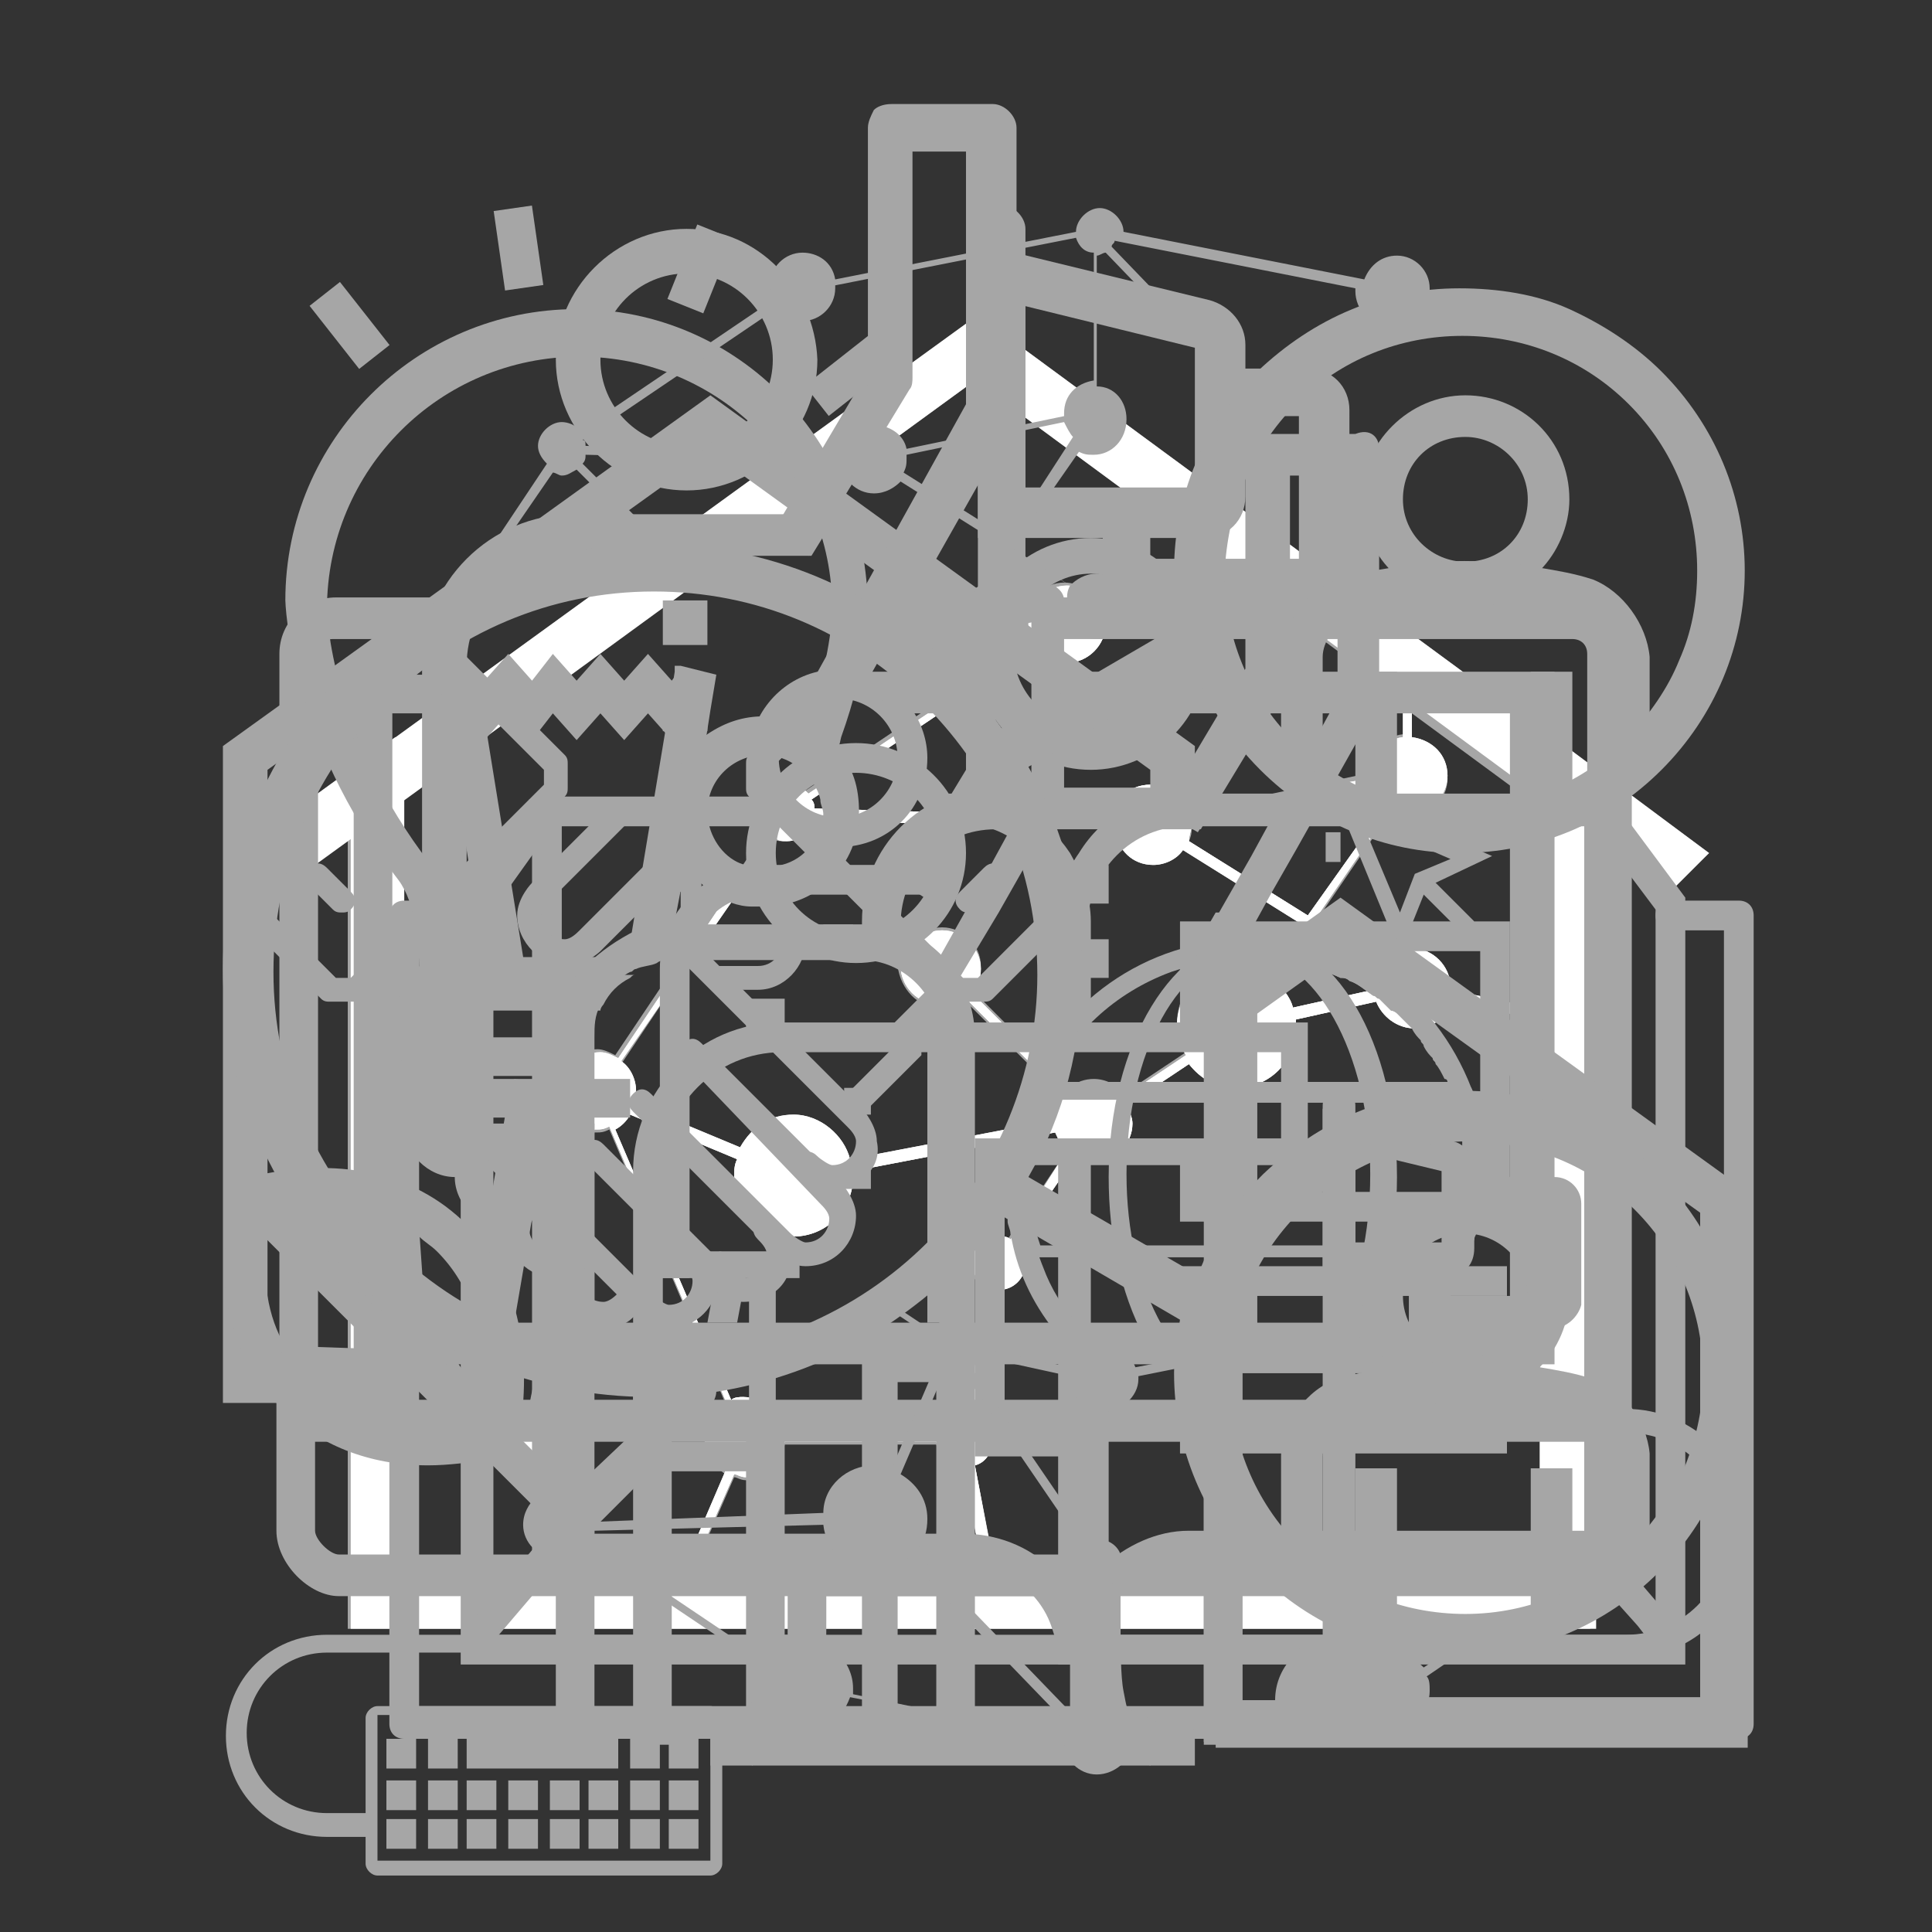 <?xml version="1.0" encoding="utf-8"?>
<!-- Generator: Adobe Illustrator 22.1.0, SVG Export Plug-In . SVG Version: 6.00 Build 0)  -->
<svg version="1.1" id="Layer_1" xmlns="http://www.w3.org/2000/svg" xmlns:xlink="http://www.w3.org/1999/xlink" x="0px" y="0px"
	 viewBox="0 0 65 65" style="enable-background:new 0 0 65 65;" xml:space="preserve">
<rect x="0" y="0" width="65" height="65" fill="#333333" stroke="none"/>
<style type="text/css">
	.st0{fill:#A6A6A6;}
	.st1{fill:#FFFFFF;}
</style>
<path class="st0" d="M57.5,28.7l-3.8-2.8v0L32.9,10.6L11.8,25.9v0l-3.7,2.7l1.3,1.3l2.3-1.7v26.6h41.8V28.2l2.5,1.8L57.5,28.7z
	 M46.2,33.3l-2.7,0.6c-0.1-0.4-0.4-0.7-0.7-1l1.2-1.7l2.3,1.4c-0.1,0.2-0.1,0.4-0.1,0.6C46.2,33.3,46.2,33.3,46.2,33.3z M39.9,35.4
	l-2.1,1.4c-0.2-0.3-0.6-0.5-1-0.5c-0.3,0-0.6,0.1-0.8,0.3l-3.3-3.3c0.2-0.2,0.3-0.5,0.3-0.8c0-0.7-0.6-1.3-1.3-1.3
	c-0.3,0-0.6,0.1-0.8,0.3l-3.6-3.6c0.1-0.1,0.1-0.2,0.2-0.4l10,0.3c0.1,0.7,0.6,1.2,1.3,1.2c0.4,0,0.8-0.2,1-0.5l4,2.5l-1.2,1.7
	c-0.3-0.2-0.6-0.3-1-0.3c-1.1,0-2,0.9-2,2C39.6,34.8,39.7,35.1,39.9,35.4z M33.2,43.4l-0.8,4.1c0,0,0,0,0,0c-0.5,0-0.8,0.3-0.9,0.8
	h-5.1C26.3,47.6,25.7,47,25,47c-0.1,0-0.3,0-0.4,0.1L20.7,38c0.2-0.1,0.4-0.3,0.5-0.5l3.6,1.5c-0.1,0.2-0.1,0.4-0.1,0.6
	c0,1.1,0.9,2,2,2c1.1,0,2-0.9,2-2c0-0.1,0-0.2,0-0.2l6.8-1.3c0.1,0.2,0.2,0.5,0.4,0.6l-2,3c-0.1-0.1-0.2-0.1-0.4-0.1
	c-0.5,0-0.9,0.4-0.9,0.9C32.6,42.9,32.9,43.2,33.2,43.4z M23.3,52.9l1.4-3.2c0.1,0,0.2,0.1,0.4,0.1c0.7,0,1.2-0.5,1.3-1.2h5.1
	c0.1,0.4,0.5,0.8,0.9,0.8c0,0,0,0,0,0l0.7,3.6H23.3z M18.1,47.5l1.9-9.4c0,0,0.1,0,0.1,0c0.1,0,0.2,0,0.4-0.1l3.9,9.2
	c-0.4,0.2-0.7,0.7-0.7,1.2c0,0.5,0.3,0.9,0.7,1.2l-1.4,3.4h-4.1l-0.7-3.6c0.3-0.1,0.6-0.5,0.6-0.9C18.7,48,18.4,47.7,18.1,47.5z
	 M31.6,33.9c0.3,0,0.6-0.1,0.8-0.3l3.3,3.3c-0.2,0.2-0.3,0.5-0.3,0.8c0,0,0,0.1,0,0.1l-6.8,1.3c-0.2-0.8-1-1.5-1.9-1.5
	c-0.8,0-1.4,0.4-1.8,1.1l-3.6-1.5c0-0.1,0.1-0.2,0.1-0.4c0-0.4-0.2-0.8-0.5-1l5.1-7.6c0.1,0.1,0.2,0.1,0.4,0.1
	c0.2,0,0.4-0.1,0.5-0.2l3.6,3.6c-0.2,0.2-0.3,0.5-0.3,0.8C30.3,33.3,30.9,33.9,31.6,33.9z M44,30.8l-4-2.5c0.1-0.2,0.1-0.4,0.1-0.6
	c0,0,0-0.1,0-0.1l6.2-1.2c0.1,0.2,0.2,0.4,0.4,0.6L44,30.8z M46.1,25.9c0,0,0,0.1,0,0.1L40,27.3c-0.2-0.5-0.7-0.9-1.3-0.9
	c-0.7,0-1.2,0.5-1.3,1.1l-10-0.3c0-0.1,0-0.2-0.1-0.3l7.6-5.1c0.2,0.3,0.6,0.5,1,0.5c0.7,0,1.3-0.6,1.3-1.3c0,0,0-0.1,0-0.1l5.1-1
	l5,3.7l0,1.1C46.7,24.7,46.1,25.2,46.1,25.9z M13.6,26.8l0.9-0.7l0,0l18.3-13.3l9.1,6.7l-4.8,1c-0.2-0.5-0.7-0.9-1.3-0.9
	c-0.7,0-1.3,0.6-1.3,1.3c0,0.2,0.1,0.4,0.2,0.6l-7.6,5.1c-0.2-0.2-0.4-0.3-0.7-0.3c-0.5,0-0.9,0.4-0.9,0.9c0,0.3,0.1,0.5,0.3,0.7
	l-5.1,7.6c-0.2-0.1-0.4-0.2-0.6-0.2c-0.7,0-1.3,0.6-1.3,1.3c0,0.6,0.4,1.1,0.9,1.3l-1.9,9.4c0,0,0,0,0,0c-0.5,0-0.9,0.4-0.9,0.9
	c0,0.5,0.4,0.9,0.9,0.9c0,0,0,0,0,0l0.7,3.6h-4.9V26.8z M33.5,52.9l-0.7-3.6c0.4-0.1,0.6-0.5,0.6-0.9c0-0.4-0.2-0.7-0.6-0.9l0.8-4.1
	c0,0,0,0,0,0c0.5,0,0.9-0.4,0.9-0.9c0-0.3-0.1-0.5-0.3-0.7l2-2.9c0.2,0.1,0.4,0.2,0.6,0.2c0.7,0,1.3-0.6,1.3-1.3
	c0-0.2-0.1-0.4-0.2-0.6l2.1-1.4c0.4,0.5,0.9,0.8,1.6,0.8c1.1,0,2-0.9,2-2c0-0.1,0-0.2,0-0.3l2.7-0.6c0.2,0.5,0.7,0.9,1.3,0.9
	c0.6,0,1.1-0.4,1.3-0.9l3,0.6v18.6H33.5z M51.8,34l-3-0.6c0,0,0-0.1,0-0.1c0-0.7-0.6-1.3-1.3-1.3c-0.4,0-0.8,0.2-1,0.5l-2.3-1.4
	l2.6-3.8c0.2,0.1,0.4,0.2,0.6,0.2c0.7,0,1.3-0.6,1.3-1.3c0-0.7-0.5-1.2-1.2-1.3l0-0.9l3.4,2.5l0,0l0.8,0.6V34z"/>
<g id="_x3C_Group_x3E__hover">
	<path class="st1" d="M52.1,34l-3.3-0.7c0,0,0-0.1,0-0.1c0-0.7-0.6-1.3-1.3-1.3c-0.4,0-0.8,0.2-1,0.5l-2.3-1.4l2.6-3.8
		c0.2,0.1,0.4,0.2,0.6,0.2c0.7,0,1.3-0.6,1.3-1.3c0-0.7-0.5-1.2-1.2-1.3l0-2l-0.3-0.2l0,2.2c-0.7,0.1-1.2,0.6-1.2,1.3
		c0,0,0,0.1,0,0.1L40,27.3c-0.2-0.5-0.7-0.9-1.3-0.9c-0.7,0-1.2,0.5-1.3,1.1l-10-0.3c0-0.1,0-0.2-0.1-0.3l7.6-5.1
		c0.2,0.3,0.6,0.5,1,0.5c0.7,0,1.3-0.6,1.3-1.3c0,0,0-0.1,0-0.1l6.3-1.3l-0.3-0.2l-6,1.2c-0.2-0.5-0.7-0.9-1.3-0.9
		c-0.7,0-1.3,0.6-1.3,1.3c0,0.2,0.1,0.4,0.2,0.6l-7.6,5.1c-0.2-0.2-0.4-0.3-0.7-0.3c-0.5,0-0.9,0.4-0.9,0.9c0,0.3,0.1,0.5,0.3,0.7
		l-5.1,7.6c-0.2-0.1-0.4-0.2-0.6-0.2c-0.7,0-1.3,0.6-1.3,1.3c0,0.6,0.4,1.1,0.9,1.3l-1.9,9.4c0,0,0,0,0,0c-0.5,0-0.9,0.4-0.9,0.9
		c0,0.5,0.4,0.9,0.9,0.9c0,0,0,0,0,0l0.9,4.5H19l-0.9-4.5c0.3-0.1,0.6-0.5,0.6-0.9c0-0.4-0.3-0.7-0.6-0.9l1.9-9.4c0,0,0.1,0,0.1,0
		c0.1,0,0.2,0,0.4-0.1l3.9,9.2c-0.4,0.2-0.7,0.7-0.7,1.2c0,0.5,0.3,0.9,0.7,1.2l-1.8,4.2h0.3l1.8-4.1c0.1,0,0.2,0.1,0.4,0.1
		c0.7,0,1.2-0.5,1.3-1.2h5.1c0.1,0.4,0.5,0.8,0.9,0.8c0,0,0,0,0,0l0.7,3.7c-0.4,0.1-0.7,0.4-0.8,0.8h2.5c-0.2-0.5-0.7-0.8-1.2-0.8
		c0,0-0.1,0-0.1,0l-0.7-3.7c0.4-0.1,0.6-0.5,0.6-0.9c0-0.4-0.2-0.7-0.6-0.9l0.8-4.1c0,0,0,0,0,0c0.5,0,0.9-0.4,0.9-0.9
		c0-0.3-0.1-0.5-0.3-0.7l2-2.9c0.2,0.1,0.4,0.2,0.6,0.2c0.7,0,1.3-0.6,1.3-1.3c0-0.2-0.1-0.4-0.2-0.6l2.1-1.4
		c0.4,0.5,0.9,0.8,1.6,0.8c1.1,0,2-0.9,2-2c0-0.1,0-0.2,0-0.3l2.7-0.6c0.2,0.5,0.7,0.9,1.3,0.9c0.6,0,1.1-0.4,1.3-0.9l3.3,0.7
		c0,0,0,0.1,0,0.1c0,0.5,0.3,0.9,0.7,1.2v-2.3C52.5,33.4,52.2,33.7,52.1,34z M40.1,27.7c0,0,0-0.1,0-0.1l6.2-1.2
		c0.1,0.2,0.2,0.4,0.4,0.6L44,30.8l-4-2.5C40,28.1,40.1,27.9,40.1,27.7z M26.1,28.2c0.1,0.1,0.2,0.1,0.4,0.1c0.2,0,0.4-0.1,0.5-0.2
		l3.6,3.6c-0.2,0.2-0.3,0.5-0.3,0.8c0,0.7,0.6,1.3,1.3,1.3c0.3,0,0.6-0.1,0.8-0.3l3.3,3.3c-0.2,0.2-0.3,0.5-0.3,0.8c0,0,0,0.1,0,0.1
		l-6.8,1.3c-0.2-0.8-1-1.5-1.9-1.5c-0.8,0-1.4,0.4-1.8,1.1l-3.6-1.5c0-0.1,0.1-0.2,0.1-0.4c0-0.4-0.2-0.8-0.5-1L26.1,28.2z M34,41.7
		c-0.1-0.1-0.2-0.1-0.4-0.1c-0.5,0-0.9,0.4-0.9,0.9c0,0.4,0.3,0.7,0.6,0.9l-0.8,4.1c0,0,0,0,0,0c-0.5,0-0.8,0.3-0.9,0.8h-5.1
		C26.3,47.6,25.7,47,25,47c-0.1,0-0.3,0-0.4,0.1L20.7,38c0.2-0.1,0.4-0.3,0.5-0.5l3.6,1.5c-0.1,0.2-0.1,0.4-0.1,0.6c0,1.1,0.9,2,2,2
		s2-0.9,2-2c0-0.1,0-0.2,0-0.2l6.8-1.3c0.1,0.2,0.2,0.5,0.4,0.6L34,41.7z M41.6,32.5c-1.1,0-2,0.9-2,2c0,0.4,0.1,0.7,0.3,1l-2.1,1.4
		c-0.2-0.3-0.6-0.5-1-0.5c-0.3,0-0.6,0.1-0.8,0.3l-3.3-3.3c0.2-0.2,0.3-0.5,0.3-0.8c0-0.7-0.6-1.3-1.3-1.3c-0.3,0-0.6,0.1-0.8,0.3
		l-3.6-3.6c0.1-0.1,0.1-0.2,0.2-0.4l10,0.3c0.1,0.7,0.6,1.2,1.3,1.2c0.4,0,0.8-0.2,1-0.5l4,2.5l-1.2,1.7
		C42.3,32.6,42,32.5,41.6,32.5z M46.2,33.2c0,0,0,0.1,0,0.1l-2.7,0.6c-0.1-0.4-0.4-0.7-0.7-1l1.2-1.7l2.3,1.4
		C46.3,32.8,46.2,33,46.2,33.2z"/>
	<g>
		<path class="st1" d="M52.1,34l-3.3-0.7c0,0,0-0.1,0-0.1c0-0.7-0.6-1.3-1.3-1.3c-0.4,0-0.8,0.2-1,0.5l-2.3-1.4l2.6-3.8
			c0.2,0.1,0.4,0.2,0.6,0.2c0.7,0,1.3-0.6,1.3-1.3c0-0.7-0.5-1.2-1.2-1.3l0-2l-0.3-0.2l0,2.2c-0.7,0.1-1.2,0.6-1.2,1.3
			c0,0,0,0.1,0,0.1L40,27.3c-0.2-0.5-0.7-0.9-1.3-0.9c-0.7,0-1.2,0.5-1.3,1.1l-10-0.3c0-0.1,0-0.2-0.1-0.3l7.6-5.1
			c0.2,0.3,0.6,0.5,1,0.5c0.7,0,1.3-0.6,1.3-1.3c0,0,0-0.1,0-0.1l6.3-1.3l-0.3-0.2l-6,1.2c-0.2-0.5-0.7-0.9-1.3-0.9
			c-0.7,0-1.3,0.6-1.3,1.3c0,0.2,0.1,0.4,0.2,0.6l-7.6,5.1c-0.2-0.2-0.4-0.3-0.7-0.3c-0.5,0-0.9,0.4-0.9,0.9c0,0.3,0.1,0.5,0.3,0.7
			l-5.1,7.6c-0.2-0.1-0.4-0.2-0.6-0.2c-0.7,0-1.3,0.6-1.3,1.3c0,0.6,0.4,1.1,0.9,1.3l-1.9,9.4c0,0,0,0,0,0c-0.5,0-0.9,0.4-0.9,0.9
			c0,0.5,0.4,0.9,0.9,0.9c0,0,0,0,0,0l0.9,4.5H19l-0.9-4.5c0.3-0.1,0.6-0.5,0.6-0.9c0-0.4-0.3-0.7-0.6-0.9l1.9-9.4c0,0,0.1,0,0.1,0
			c0.1,0,0.2,0,0.4-0.1l3.9,9.2c-0.4,0.2-0.7,0.7-0.7,1.2c0,0.5,0.3,0.9,0.7,1.2l-1.8,4.2h0.3l1.8-4.1c0.1,0,0.2,0.1,0.4,0.1
			c0.7,0,1.2-0.5,1.3-1.2h5.1c0.1,0.4,0.5,0.8,0.9,0.8c0,0,0,0,0,0l0.7,3.7c-0.4,0.1-0.7,0.4-0.8,0.8h2.5c-0.2-0.5-0.7-0.8-1.2-0.8
			c0,0-0.1,0-0.1,0l-0.7-3.7c0.4-0.1,0.6-0.5,0.6-0.9c0-0.4-0.2-0.7-0.6-0.9l0.8-4.1c0,0,0,0,0,0c0.5,0,0.9-0.4,0.9-0.9
			c0-0.3-0.1-0.5-0.3-0.7l2-2.9c0.2,0.1,0.4,0.2,0.6,0.2c0.7,0,1.3-0.6,1.3-1.3c0-0.2-0.1-0.4-0.2-0.6l2.1-1.4
			c0.4,0.5,0.9,0.8,1.6,0.8c1.1,0,2-0.9,2-2c0-0.1,0-0.2,0-0.3l2.7-0.6c0.2,0.5,0.7,0.9,1.3,0.9c0.6,0,1.1-0.4,1.3-0.9l3.3,0.7
			c0,0,0,0.1,0,0.1c0,0.5,0.3,0.9,0.7,1.2v-2.3C52.5,33.4,52.2,33.7,52.1,34z M40.1,27.7c0,0,0-0.1,0-0.1l6.2-1.2
			c0.1,0.2,0.2,0.4,0.4,0.6L44,30.8l-4-2.5C40,28.1,40.1,27.9,40.1,27.7z M26.1,28.2c0.1,0.1,0.2,0.1,0.4,0.1c0.2,0,0.4-0.1,0.5-0.2
			l3.6,3.6c-0.2,0.2-0.3,0.5-0.3,0.8c0,0.7,0.6,1.3,1.3,1.3c0.3,0,0.6-0.1,0.8-0.3l3.3,3.3c-0.2,0.2-0.3,0.5-0.3,0.8
			c0,0,0,0.1,0,0.1l-6.8,1.3c-0.2-0.8-1-1.5-1.9-1.5c-0.8,0-1.4,0.4-1.8,1.1l-3.6-1.5c0-0.1,0.1-0.2,0.1-0.4c0-0.4-0.2-0.8-0.5-1
			L26.1,28.2z M34,41.7c-0.1-0.1-0.2-0.1-0.4-0.1c-0.5,0-0.9,0.4-0.9,0.9c0,0.4,0.3,0.7,0.6,0.9l-0.8,4.1c0,0,0,0,0,0
			c-0.5,0-0.8,0.3-0.9,0.8h-5.1C26.3,47.6,25.7,47,25,47c-0.1,0-0.3,0-0.4,0.1L20.7,38c0.2-0.1,0.4-0.3,0.5-0.5l3.6,1.5
			c-0.1,0.2-0.1,0.4-0.1,0.6c0,1.1,0.9,2,2,2s2-0.9,2-2c0-0.1,0-0.2,0-0.2l6.8-1.3c0.1,0.2,0.2,0.5,0.4,0.6L34,41.7z M41.6,32.5
			c-1.1,0-2,0.9-2,2c0,0.4,0.1,0.7,0.3,1l-2.1,1.4c-0.2-0.3-0.6-0.5-1-0.5c-0.3,0-0.6,0.1-0.8,0.3l-3.3-3.3c0.2-0.2,0.3-0.5,0.3-0.8
			c0-0.7-0.6-1.3-1.3-1.3c-0.3,0-0.6,0.1-0.8,0.3l-3.6-3.6c0.1-0.1,0.1-0.2,0.2-0.4l10,0.3c0.1,0.7,0.6,1.2,1.3,1.2
			c0.4,0,0.8-0.2,1-0.5l4,2.5l-1.2,1.7C42.3,32.6,42,32.5,41.6,32.5z M46.2,33.2c0,0,0,0.1,0,0.1l-2.7,0.6c-0.1-0.4-0.4-0.7-0.7-1
			l1.2-1.7l2.3,1.4C46.3,32.8,46.2,33,46.2,33.2z"/>
	</g>
	<path class="st1" d="M11.8,54.8V25.9l21.1-15.3l20.8,15.3v28.9H11.8z M13.6,26.8v26h38.2v-26l-19-14L13.6,26.8z"/>
	<polygon class="st1" points="13.3,24.8 14.6,26.2 9.5,29.9 8.2,28.5 	"/>
	<polygon class="st1" points="52.4,24.9 51.1,26.3 56.2,30 57.5,28.7 	"/>
</g>
<g>
	<polygon class="st0" points="7.5,47.2 7.5,25.1 23.9,13.3 40.2,25.1 40.2,27.2 38.7,27.2 38.7,25.9 23.9,15.2 9,25.9 9,45.7 
		13.6,45.7 13.6,47.2 	"/>
	<path class="st0" d="M32.9,21l0-13.3c0-0.5,0.4-0.8,0.8-0.8s0.8,0.4,0.8,0.8V21H32.9z"/>
	<path class="st0" d="M32.9,18V8.2l7.8,1.9c0.7,0.2,1.2,0.8,1.2,1.5v5.1c0,0.8-0.6,1.4-1.4,1.4H32.9z M34.5,16.4h5.7v-4.7l-5.7-1.4
		V16.4z"/>
	<path class="st0" d="M37.1,20.4v-3h1.6v1.4h5V14h-2.6v-1.6H44c0.8,0,1.4,0.6,1.4,1.4V19c0,0.8-0.6,1.4-1.4,1.4H37.1z"/>
	<path class="st0" d="M13.6,58.5c-0.3,0-0.5-0.2-0.5-0.5V30.8c0-0.3,0.2-0.5,0.5-0.5h2.3c0.3,0,0.5,0.2,0.5,0.5
		c0,0.3-0.2,0.5-0.5,0.5h-1.8v26.1H58V31.3h-1.8c-0.3,0-0.5-0.2-0.5-0.5c0-0.3,0.2-0.5,0.5-0.5h2.3c0.3,0,0.5,0.2,0.5,0.5V58
		c0,0.3-0.2,0.5-0.5,0.5H13.6z"/>
	<path class="st0" d="M15.5,56V30.3l2.5-3.5h7.7c-0.2,0.3-0.4,0.7-0.4,1h-6.7l-2,2.8V55h19.1V38.9h1V56H15.5z M35.6,34.5V31
		c0-1.8-1.5-3.3-3.3-3.3h0c-0.1-0.4-0.2-0.7-0.4-1h0.5c1.5,0,2.8,0.8,3.6,2c0.4,0.7,0.7,1.5,0.7,2.3v3.4H35.6z"/>
	<path class="st0" d="M35.6,56V38.9h1V55h19.1V30.6l-2.1-2.8H39.9c-1.8,0-3.3,1.5-3.3,3.3v3.4h-1V31c0-0.8,0.2-1.6,0.7-2.3
		c0.8-1.3,2.1-2,3.6-2h14.2l2.6,3.5V56H35.6z"/>
	<path class="st0" d="M35.6,55.7c0-0.3-0.1-0.6-0.2-0.9c-0.4-1.3-1.7-2.2-3.1-2.2H18.5v-1h13.9c1.1,0,2.2,0.4,3,1.2l0.1,0
		c0.2,0.2,0.4,0.5,0.6,0.8c0.4,0.6,0.6,1.4,0.7,2.1H35.6z"/>
	<path class="st0" d="M35.6,55.7c0-0.7,0.3-1.5,0.7-2.1c0.2-0.3,0.4-0.6,0.7-0.8l0.1-0.1c0.8-0.7,1.8-1.2,2.9-1.2h13.9v1H39.9
		c-1.4,0-2.6,0.9-3.1,2.2c-0.1,0.3-0.2,0.6-0.2,0.9H35.6z"/>
	<rect x="17.9" y="27.4" class="st0" width="1" height="25"/>
	<rect x="53.3" y="27.4" class="st0" width="1" height="25"/>
	<rect x="39.7" y="42.6" class="st0" width="11" height="1"/>
	<rect x="39.7" y="45.2" class="st0" width="11" height="1"/>
	<rect x="39.7" y="47.9" class="st0" width="11" height="1"/>
	<polygon class="st0" points="39.7,41.1 39.7,38.9 40.7,38.9 40.7,40.1 49.8,40.1 49.8,32 40.7,32 40.7,34.5 39.7,34.5 39.7,31 
		50.8,31 50.8,41.1 	"/>
	<rect x="15.3" y="53.3" transform="matrix(0.649 -0.761 0.761 0.649 -34.947 31.967)" class="st0" width="3.7" height="1"/>
	<polygon class="st0" points="55.1,54.7 53.4,52.8 54.2,52.1 56.6,54.9 55.8,55.6 	"/>
	<path class="st0" d="M28.8,32.4c-2,0-3.7-1.6-3.7-3.7c0-2,1.6-3.7,3.7-3.7c2,0,3.7,1.6,3.7,3.7C32.5,30.7,30.9,32.4,28.8,32.4z
		 M28.8,26c-1.5,0-2.7,1.2-2.7,2.7c0,1.5,1.2,2.7,2.7,2.7c1.5,0,2.7-1.2,2.7-2.7C31.6,27.2,30.3,26,28.8,26z"/>
	<path class="st0" d="M21.3,49.5V39.4c0-2.7,2.2-5,5-5H44v4.8H33.8v8.6h2.8V49h-3.8V38.3h10.3v-2.9H26.3c-2.2,0-4,1.8-4,4v9.1h2.9
		v-5.1h0.9v6.1H21.3z"/>
	<rect x="28.4" y="36.6" class="st0" width="0.9" height="0.9"/>
	<rect x="28.4" y="39.1" class="st0" width="0.9" height="0.9"/>
</g>
<g>
	<g>
		<g>
			<g>
				<g>
					<path class="st0" d="M52.9,20.1H35.1v1.4h17.8c0.3,0,0.5,0.2,0.5,0.5v25.1H10.7V22c0-0.3,0.2-0.5,0.5-0.5h4
						c0.1-0.4,0.3-0.9,0.6-1.4h-4.5c-1,0-1.9,0.8-1.9,1.9v26.5h45.5V22C54.8,20.9,53.9,20.1,52.9,20.1z M29.9,20.1l-0.7,1.4H33v-1.4
						H29.9z"/>
					<path class="st0" d="M35.1,22.6V24h15.7v20.5H13.2V24H15v-0.9c0,0,0-0.2,0-0.4h-3.1v23.2h40.4V22.6H35.1z M28.6,22.6L28.4,23
						c0.6,0.1,1.2,0.3,1.7,1H33v-1.4H28.6z"/>
					<path class="st0" d="M9.3,47.1v4.4c0,1.1,1.1,2.2,2.1,2.2H53c1.1,0,1.8-1.1,1.8-2.1v-4.5H9.3z M53.5,51.5
						c0,0.4-0.2,0.8-0.5,0.8H11.4c-0.3,0-0.8-0.5-0.8-0.8v-3h42.8V51.5z"/>
					<path class="st0" d="M38.7,59.4c-0.5-0.2-0.9-0.4-1.2-0.6l0,0c-0.7-0.4-0.9-0.7-1.1-1.7c-0.1-0.7-0.1-1.7-0.1-2.6
						c0-0.3,0-0.5,0-0.8l-8.5,0c0,0.2,0,0.5,0,0.8c0,1,0,2-0.1,2.6c-0.2,1-0.4,1.3-1.1,1.7l-0.1,0c-0.3,0.2-0.9,0.4-1.2,0.6
						l-0.5-1.3c0.5-0.2,0.9-0.4,1.1-0.5l0.1,0c0.3-0.2,0.3-0.2,0.4-0.7c0.1-0.5,0.1-1.5,0.1-2.4c0-0.6,0-1.2,0-1.5l0.1-0.6l11,0.1
						l0.1,0.6c0,0.4,0,0.9,0,1.5c0,0.8,0,1.8,0.1,2.3c0.1,0.5,0.1,0.6,0.2,0.6c0,0,0.1,0.1,0.2,0.1c0.2,0.1,0.6,0.3,1.1,0.5
						L38.7,59.4z"/>
					<rect x="23.9" y="58" class="st0" width="16.3" height="1.4"/>
				</g>
			</g>
		</g>
		<g>
			<g>
				<path class="st0" d="M50,39.5c0,0.1,0,0.3,0,0.4c0,0.2,0,0.5-0.1,0.7c0,0.1,0,0.2-0.1,0.4c0,0.1,0,0.2-0.1,0.4
					c0,0.1-0.1,0.2-0.1,0.3c-0.3,1-0.8,2-1.4,2.9c-0.1,0.2-0.3,0.3-0.4,0.5c0,0.1-0.1,0.1-0.1,0.1l-0.5-0.5c0,0,0.1-0.1,0.1-0.1
					c0.5-0.6,0.9-1.2,1.3-1.9c0.2-0.5,0.4-1,0.5-1.6c0.1-0.3,0.1-0.6,0.1-0.9c0-0.1,0-0.2,0-0.3c0-0.1,0-0.2,0-0.3
					c0-0.1,0-0.2,0-0.3c0-0.1,0-0.2,0-0.3c0-0.1,0-0.2,0-0.3c0,0,0,0,0-0.1c0-0.1,0-0.1,0-0.2c0,0,0-0.1,0-0.1c0,0,0-0.1,0-0.1
					c0,0,0-0.1,0-0.1c0,0,0-0.1,0-0.1c0-0.1,0-0.2-0.1-0.2C49,37.4,49,37.2,48.9,37c0-0.1-0.1-0.2-0.1-0.3c0-0.1-0.1-0.1-0.1-0.2
					c0,0,0-0.1,0-0.1h0c0,0,0-0.1,0-0.1c-0.1-0.2-0.2-0.4-0.3-0.5c0-0.1-0.1-0.1-0.1-0.2c-0.1-0.1-0.2-0.2-0.3-0.4
					c0-0.1-0.1-0.1-0.1-0.2c-0.1-0.1-0.2-0.2-0.3-0.4c-0.1-0.1-0.1-0.1-0.2-0.2c0,0,0,0-0.1-0.1c-0.1-0.1-0.1-0.1-0.2-0.2
					C47,34.1,46.9,34,46.8,34c-0.1-0.1-0.1-0.1-0.2-0.2c-0.1-0.1-0.1-0.1-0.2-0.2c-0.1,0-0.1-0.1-0.2-0.1c-0.3-0.2-0.5-0.4-0.8-0.5
					c-0.1-0.1-0.2-0.1-0.3-0.1c-0.2-0.1-0.5-0.2-0.7-0.3c-0.2-0.1-0.5-0.2-0.8-0.2c-0.2-0.1-0.4-0.1-0.6-0.1c-0.1,0-0.2,0-0.4,0
					c-0.2,0-0.5,0-0.7,0c-0.1,0-0.2,0-0.4,0c-0.7,0-1.5,0.2-2.1,0.4c-1.9,0.7-3.4,2.1-4.2,3.9c-0.3,0.6-0.4,1.1-0.6,1.8
					c0,0.1,0,0.2-0.1,0.4c0,0.1,0,0.1,0,0.2c0,0,0,0,0,0.1c0,0.1,0,0.1,0,0.2c0,0.1,0,0.1,0,0.2c0,0.1,0,0.2,0,0.3
					c0,0.1,0,0.2,0,0.3c0,0.1,0,0.1,0,0.2c0,0.1,0,0.1,0,0.2c0,0.2,0,0.4,0.1,0.5c0,0.1,0,0.2,0.1,0.3c0.1,0.6,0.3,1.1,0.5,1.6
					c0.3,0.7,0.7,1.3,1.3,1.9l0.1,0.2l-0.5,0.5c-0.2-0.2-0.4-0.4-0.6-0.7c-0.8-1-1.3-2.1-1.5-3.3c0-0.1,0-0.1,0-0.2c0,0,0-0.1,0-0.1
					c0-0.1,0-0.2-0.1-0.4c0-0.1,0-0.2,0-0.3c0-0.1,0-0.2,0-0.2c0-0.2,0-0.4,0-0.5c0-0.1,0-0.3,0-0.4c0-0.1,0-0.3,0-0.4
					c0-0.1,0-0.2,0-0.3c0-0.1,0-0.2,0.1-0.3c0-0.2,0.1-0.5,0.2-0.7c0-0.1,0.1-0.2,0.1-0.4c0-0.1,0.1-0.2,0.1-0.4c0,0,0,0,0-0.1
					c1.2-3,4.1-5.2,7.6-5.2c3.5,0,6.4,2.2,7.6,5.3v0c0.1,0.2,0.1,0.4,0.2,0.6c0,0.2,0.1,0.3,0.1,0.5c0,0.1,0.1,0.2,0.1,0.4
					c0,0.1,0,0.2,0.1,0.3c0,0,0,0.1,0,0.1c0,0.1,0,0.2,0,0.3c0,0.1,0,0.2,0,0.3C50,39.2,50,39.4,50,39.5z"/>
				<path class="st0" d="M45.2,45.2c-0.1,0-0.1,0-0.2,0c-0.2-0.1-0.2-0.3-0.1-0.5c0.8-1.4,1.2-3.2,1.2-5.2c0-4.1-1.9-7.4-4.1-7.4
					c-2.3,0-4.1,3.3-4.1,7.4c0,1.9,0.4,3.7,1.2,5.1c0.1,0.2,0,0.4-0.1,0.5c-0.2,0.1-0.4,0-0.5-0.1c-0.8-1.5-1.2-3.4-1.2-5.4
					c0-4.5,2.2-8.1,4.9-8.1c2.7,0,4.8,3.6,4.8,8.1c0,2.1-0.5,4-1.3,5.5C45.4,45.2,45.3,45.2,45.2,45.2z"/>
				<path class="st0" d="M50,39.5c0,0.2-0.2,0.4-0.4,0.4c-0.2,0-0.4-0.2-0.4-0.4c0-0.1,0-0.2,0-0.3c0-0.1,0-0.2,0-0.3
					c0-0.1,0-0.2,0-0.3c0,0,0,0,0-0.1c0-0.1,0-0.1,0-0.2c0,0,0-0.1,0-0.1c0,0,0,0,0,0c0,0,0-0.1,0-0.1c0,0,0-0.1,0-0.1
					c0,0,0-0.1,0-0.1c0-0.1,0-0.2-0.1-0.2C49,37.4,49,37.2,48.9,37c0-0.1-0.1-0.2-0.1-0.3c0-0.1-0.1-0.1-0.1-0.2c0,0,0-0.1,0-0.1
					c0,0,0-0.1-0.1-0.1c-0.1-0.2-0.2-0.4-0.3-0.5c0-0.1-0.1-0.1-0.1-0.2c-0.1-0.1-0.2-0.2-0.3-0.4c0-0.1-0.1-0.1-0.1-0.2
					c-0.1-0.1-0.2-0.2-0.3-0.4c-0.1-0.1-0.1-0.1-0.2-0.2c0,0,0,0-0.1-0.1c-0.1-0.1-0.1-0.1-0.2-0.2C47,34.1,46.9,34,46.8,34
					c-0.1-0.1-0.1-0.1-0.2-0.2c-0.1-0.1-0.1-0.1-0.2-0.2c-0.1,0-0.1-0.1-0.2-0.1c-0.3-0.2-0.5-0.4-0.8-0.5c-0.1-0.1-0.2-0.1-0.3-0.1
					c-0.2-0.1-0.5-0.2-0.7-0.3c-0.2-0.1-0.5-0.2-0.8-0.2c-0.2-0.1-0.4-0.1-0.6-0.1c-0.1,0-0.2,0-0.4,0c-0.1,0-0.2,0-0.3,0
					c0,0,0,0,0,0v12.8c0,0.2-0.2,0.4-0.4,0.4s-0.4-0.2-0.4-0.4V31.7c0-0.2,0.2-0.4,0.4-0.4c3.5,0,6.4,2.2,7.6,5.3v0
					c0.1,0.2,0.1,0.4,0.2,0.6c0,0.2,0.1,0.3,0.1,0.5c0,0.1,0.1,0.2,0.1,0.4c0,0.1,0,0.2,0.1,0.3c0,0,0,0.1,0,0.1c0,0.1,0,0.2,0,0.3
					c0,0.1,0,0.2,0,0.3C50,39.2,50,39.4,50,39.5z"/>
				<path class="st0" d="M49.2,38.4C49.2,38.3,49.2,38.3,49.2,38.4c0,0,0,0.1,0,0.2C49.2,38.5,49.2,38.4,49.2,38.4z M49.2,38.3
					C49.2,38.2,49.2,38.2,49.2,38.3C49.2,38.2,49.2,38.3,49.2,38.3C49.2,38.3,49.2,38.3,49.2,38.3z M49.1,37.9c0-0.1,0-0.2-0.1-0.2
					C49,37.4,49,37.2,48.9,37c0-0.1-0.1-0.2-0.1-0.3c0-0.1-0.1-0.1-0.1-0.2c0,0,0-0.1,0-0.1H38.2c0,0.1-0.1,0.3-0.1,0.4c0,0,0,0,0,0
					c0,0.1,0,0.2-0.1,0.3h10.9c0.1,0.3,0.2,0.6,0.2,0.9C49.2,38,49.1,37.9,49.1,37.9z M49.2,38.4C49.2,38.3,49.2,38.3,49.2,38.4
					c0,0,0,0.1,0,0.2C49.2,38.5,49.2,38.4,49.2,38.4z M49.2,38.3C49.2,38.2,49.2,38.2,49.2,38.3C49.2,38.2,49.2,38.3,49.2,38.3
					C49.2,38.3,49.2,38.3,49.2,38.3z M49.1,37.9c0-0.1,0-0.2-0.1-0.2C49,37.4,49,37.2,48.9,37c0-0.1-0.1-0.2-0.1-0.3
					c0-0.1-0.1-0.1-0.1-0.2c0,0,0-0.1,0-0.1H38.2c0,0.1-0.1,0.3-0.1,0.4c0,0,0,0,0,0c0,0.1,0,0.2-0.1,0.3h10.9
					c0.1,0.3,0.2,0.6,0.2,0.9C49.2,38,49.1,37.9,49.1,37.9z M49.2,38.4C49.2,38.3,49.2,38.3,49.2,38.4c0,0,0,0.1,0,0.2
					C49.2,38.5,49.2,38.4,49.2,38.4z M49.2,38.2C49.2,38.2,49.2,38.3,49.2,38.2C49.2,38.3,49.2,38.3,49.2,38.2
					C49.2,38.2,49.2,38.2,49.2,38.2z M49.1,37.6C49,37.4,49,37.2,48.9,37c0-0.1-0.1-0.2-0.1-0.3c0-0.1-0.1-0.1-0.1-0.2
					c0,0,0-0.1,0-0.1H38.2c0,0.1-0.1,0.3-0.1,0.4c0,0,0,0,0,0c0,0.1,0,0.2-0.1,0.3h10.9c0.1,0.3,0.2,0.6,0.2,0.9c0,0,0-0.1,0-0.1
					C49.1,37.8,49.1,37.7,49.1,37.6z M50,39.1c0-0.1,0-0.2,0-0.3c0-0.1,0-0.2,0-0.3c0,0,0-0.1,0-0.1c0-0.1,0-0.2-0.1-0.3
					c0-0.1,0-0.2-0.1-0.4c0-0.2-0.1-0.3-0.1-0.5c-0.1-0.2-0.1-0.4-0.2-0.6v0c-0.1-0.1-0.2-0.2-0.3-0.2H34.7c-0.1,0-0.3,0.1-0.3,0.2
					c0,0,0,0,0,0.1c0,0.1-0.1,0.2-0.1,0.4c0,0.1-0.1,0.2-0.1,0.4C34,37.6,34,37.8,33.9,38c0,0.1,0,0.2-0.1,0.3c0,0.1,0,0.2,0,0.3
					c0,0.1,0,0.3,0,0.4c0,0.1,0,0.3,0,0.4c0,0.2,0,0.4,0,0.5c0,0.1,0,0.2,0,0.2c0,0.1,0,0.2,0,0.3c0,0.1,0,0.2,0.1,0.4
					c0,0,0,0.1,0,0.1c0,0.1,0,0.1,0,0.2c0,0.1,0.1,0.3,0.1,0.4c0,0.1,0,0.2,0.1,0.2c0,0,0,0,0,0c0,0,0,0,0,0c0,0.1,0.1,0.3,0.1,0.4
					c0.1,0.1,0.2,0.2,0.3,0.2h14.5c0.1,0,0.3-0.1,0.3-0.2c0.1-0.3,0.2-0.5,0.3-0.8c0-0.1,0.1-0.2,0.1-0.3c0-0.1,0.1-0.2,0.1-0.4
					c0-0.1,0-0.2,0.1-0.4c0-0.2,0.1-0.5,0.1-0.7c0-0.1,0-0.3,0-0.4C50,39.4,50,39.2,50,39.1z M49.3,39.8c0,0.1,0,0.2,0,0.3
					c0,0.3-0.1,0.6-0.1,0.9c-0.1,0.3-0.1,0.6-0.2,0.9h-14c-0.1-0.3-0.2-0.6-0.2-0.9c0-0.1,0-0.2-0.1-0.3c0-0.2-0.1-0.4-0.1-0.5
					c0-0.1,0-0.1,0-0.2c0-0.1,0-0.1,0-0.2c0-0.1,0-0.2,0-0.3c0-0.1,0-0.2,0-0.3c0-0.1,0-0.1,0-0.2c0-0.1,0-0.1,0-0.2c0,0,0,0,0-0.1
					c0-0.1,0-0.1,0-0.2c0-0.1,0-0.2,0.1-0.4c0-0.1,0-0.2,0.1-0.3c0-0.1,0-0.1,0.1-0.2c0-0.1,0-0.2,0.1-0.3c0-0.1,0.1-0.2,0.1-0.3h14
					c0.1,0.3,0.2,0.6,0.2,0.9c0,0,0,0,0,0.1c0,0,0,0,0,0.1c0,0,0,0.1,0,0.1c0,0,0,0.1,0,0.1c0,0.1,0,0.2,0,0.2c0,0,0,0,0,0.1
					c0,0.1,0,0.2,0,0.3c0,0.1,0,0.2,0,0.3c0,0.1,0,0.2,0,0.3C49.3,39.6,49.3,39.7,49.3,39.8z M49.1,37.9c0-0.1,0-0.2-0.1-0.2
					C49,37.4,49,37.2,48.9,37c0-0.1-0.1-0.2-0.1-0.3c0-0.1-0.1-0.1-0.1-0.2c0,0,0-0.1,0-0.1H38.2c0,0.1-0.1,0.3-0.1,0.4c0,0,0,0,0,0
					c0,0.1,0,0.2-0.1,0.3h10.9c0.1,0.3,0.2,0.6,0.2,0.9C49.2,38,49.1,37.9,49.1,37.9z M49.2,38.3C49.2,38.2,49.2,38.2,49.2,38.3
					C49.2,38.2,49.2,38.3,49.2,38.3C49.2,38.3,49.2,38.3,49.2,38.3z M49.2,38.4C49.2,38.3,49.2,38.3,49.2,38.4c0,0,0,0.1,0,0.2
					C49.2,38.5,49.2,38.4,49.2,38.4z M49.1,37.9c0-0.1,0-0.2-0.1-0.2C49,37.4,49,37.2,48.9,37c0-0.1-0.1-0.2-0.1-0.3
					c0-0.1-0.1-0.1-0.1-0.2c0,0,0-0.1,0-0.1H38.2c0,0.1-0.1,0.3-0.1,0.4c0,0,0,0,0,0c0,0.1,0,0.2-0.1,0.3h10.9
					c0.1,0.3,0.2,0.6,0.2,0.9C49.2,38,49.1,37.9,49.1,37.9z M49.2,38.3C49.2,38.2,49.2,38.2,49.2,38.3
					C49.2,38.2,49.2,38.3,49.2,38.3C49.2,38.3,49.2,38.3,49.2,38.3z M49.2,38.4C49.2,38.3,49.2,38.3,49.2,38.4c0,0,0,0.1,0,0.2
					C49.2,38.5,49.2,38.4,49.2,38.4z M49.2,38.3C49.2,38.2,49.2,38.2,49.2,38.3C49.2,38.2,49.2,38.3,49.2,38.3
					C49.2,38.3,49.2,38.3,49.2,38.3z M49.1,37.9c0-0.1,0-0.2-0.1-0.2C49,37.4,49,37.2,48.9,37c0-0.1-0.1-0.2-0.1-0.3
					c0-0.1-0.1-0.1-0.1-0.2c0,0,0-0.1,0-0.1H38.2c0,0.1-0.1,0.3-0.1,0.4c0,0,0,0,0,0c0,0.1,0,0.2-0.1,0.3h10.9
					c0.1,0.3,0.2,0.6,0.2,0.9C49.2,38,49.1,37.9,49.1,37.9z M49.2,38.4C49.2,38.3,49.2,38.3,49.2,38.4c0,0,0,0.1,0,0.2
					C49.2,38.5,49.2,38.4,49.2,38.4z"/>
			</g>
		</g>
		<g>
			<rect x="44.5" y="24.7" class="st0" width="0.5" height="1"/>
			<polygon class="st0" points="43.9,26.1 43.7,26.6 42.8,26.1 43.1,25.6 			"/>
			<polygon class="st0" points="44,27.8 43.1,28.3 42.9,27.8 43.7,27.3 			"/>
			<rect x="44.6" y="28" class="st0" width="0.5" height="1"/>
			<polygon class="st0" points="46.8,26 45.9,26.5 45.6,26 46.5,25.5 			"/>
			<g>
				<polygon class="st0" points="49.6,31 49.2,31.4 47.9,30.1 47.8,29.9 48.1,29.5 48.3,29.7 				"/>
				<path class="st0" d="M44.8,26.5l2.3,5.6l0.8-2l0.1-0.3l0.3-0.1l1.9-0.9L44.8,26.5z M47.6,29.4l-0.5,1.3l-1.3-3.1l3,1.3
					L47.6,29.4z"/>
			</g>
		</g>
	</g>
	<g>
		<g>
			<path class="st0" d="M14.8,60.7"/>
			<path class="st0" d="M26.5,55H11c-1.9,0-3.4,1.5-3.4,3.4s1.5,3.4,3.4,3.4h1.6v-0.8H11c-1.5,0-2.7-1.2-2.7-2.7s1.2-2.7,2.7-2.7
				h15.5V55z"/>
			<path class="st0" d="M54.7,47.4v0.8c1.9,0,3.4,1.5,3.4,3.4c0,1.9-1.5,3.4-3.4,3.4h-3v0.8h3c2.3,0,4.2-1.9,4.2-4.2
				C58.9,49.3,57,47.4,54.7,47.4z"/>
		</g>
		<rect x="37.5" y="55" class="st0" width="15.1" height="0.8"/>
		<g>
			<path class="st0" d="M12.7,57.4h11.2c0.2,0,0.4,0.2,0.4,0.4v4.9c0,0.2-0.2,0.4-0.4,0.4H12.7c-0.2,0-0.4-0.2-0.4-0.4v-4.9
				C12.3,57.6,12.5,57.4,12.7,57.4z M23.9,62.6C23.9,62.6,23.9,62.6,23.9,62.6l0-4.9c0,0,0,0,0,0H12.7c0,0,0,0,0,0v4.9c0,0,0,0,0,0
				H23.9z"/>
			<path class="st0" d="M22.5,61.2h1v1h-1V61.2z"/>
			<path class="st0" d="M22.5,59.9h1v1h-1V59.9z"/>
			<path class="st0" d="M22.5,58.5h1v1h-1V58.5z"/>
			<path class="st0" d="M21.2,61.2h1v1h-1V61.2z"/>
			<path class="st0" d="M21.2,59.9h1v1h-1V59.9z"/>
			<path class="st0" d="M21.2,58.5h1v1h-1V58.5z"/>
			<path class="st0" d="M19.8,61.2h1v1h-1V61.2z"/>
			<path class="st0" d="M19.8,59.9h1v1h-1V59.9z"/>
			<path class="st0" d="M18.5,61.2h1v1h-1V61.2z"/>
			<path class="st0" d="M18.5,59.9h1v1h-1V59.9z"/>
			<path class="st0" d="M17.1,61.2h1v1h-1V61.2z"/>
			<path class="st0" d="M17.1,59.9h1v1h-1V59.9z"/>
			<path class="st0" d="M15.7,61.2h1v1h-1V61.2z"/>
			<path class="st0" d="M15.7,59.9h1v1h-1V59.9z"/>
			<path class="st0" d="M15.7,58.5h5.1v1h-5.1V58.5z"/>
			<path class="st0" d="M14.4,61.2h1v1h-1V61.2z"/>
			<path class="st0" d="M14.4,59.9h1v1h-1V59.9z"/>
			<path class="st0" d="M14.4,58.5h1v1h-1V58.5z"/>
			<path class="st0" d="M13,61.2h1v1h-1V61.2z"/>
			<path class="st0" d="M13,59.9h1v1h-1V59.9z"/>
			<path class="st0" d="M13,58.5h1v1h-1V58.5z"/>
		</g>
	</g>
	<g>
		<g>
			<g>
				<path class="st0" d="M23.1,7.7c-2.4,0-4.4,2-4.4,4.4c0,2.4,2,4.4,4.4,4.4c2.4,0,4.4-2,4.4-4.4C27.4,9.7,25.5,7.7,23.1,7.7z
					 M23.1,15c-1.6,0-2.9-1.3-2.9-2.9c0-1.6,1.3-2.9,2.9-2.9c1.6,0,2.9,1.3,2.9,2.9C26,13.7,24.7,15,23.1,15z"/>
				<path class="st0" d="M28.1,17.4l-0.8,1.3c-0.2,0-0.4,0-0.6,0h-7.3c-2,0-3.7,1.6-3.7,3.7v15.2h-1.5V22.4c0-2.8,2.3-5.1,5.1-5.1
					h7.3C27.2,17.2,27.7,17.3,28.1,17.4z"/>
				<rect x="22.3" y="20.2" class="st0" width="1.5" height="1.5"/>
				<rect x="22.3" y="23.1" class="st0" width="1.5" height="1.5"/>
				<path class="st0" d="M34.2,4.3v9.5c0,0.1,0,0.3-0.1,0.4l-5.2,9.2l-1.5-0.6l5.1-9.2l0-8.5h-1.8v7.6c0,0.1,0,0.3-0.1,0.4l-3.4,5.6
					L26,17.9l3.2-5.4V4.3c0-0.2,0.1-0.4,0.2-0.6c0.1-0.1,0.3-0.2,0.6-0.2h3.4C33.8,3.5,34.2,3.9,34.2,4.3z"/>
				<polygon class="st0" points="18.7,36.5 18.5,37.5 17.3,44.5 15.8,44.5 17,37.5 17.3,36.3 				"/>
				<rect x="14.3" y="36.3" class="st0" width="6.9" height="1.3"/>
			</g>
			<g>
				<path class="st0" d="M29.3,22.7c-0.3-0.1-0.7-0.2-1.1-0.2c-0.2,0-0.4,0-0.7,0.1h0c-1.3,0.3-2.3,1.5-2.3,2.9c0,1.7,1.3,3,3,3
					c1.7,0,3-1.3,3-3C31.2,24.3,30.4,23.2,29.3,22.7z M28.2,27.5c-1.1,0-2-0.9-2-2c0-1.1,0.9-2,2-2c1.1,0,2,0.9,2,2
					C30.2,26.6,29.3,27.5,28.2,27.5z"/>
				<path class="st0" d="M31.6,29.2l-0.5,0.9l0,0c-0.1,0-0.3,0-0.4,0h-5c-1.4,0-2.5,1.1-2.5,2.5v10.4h-1V32.6c0-1.9,1.6-3.5,3.5-3.5
					h5C31,29.1,31.3,29.1,31.6,29.2z"/>
				<rect x="27.7" y="31.1" class="st0" width="1" height="1"/>
				<polygon class="st0" points="32.2,32.4 32.2,44.5 31.2,44.5 31.2,32.9 31.5,32.4 				"/>
				<path class="st0" d="M35.8,20.2v6.5c0,0.1,0,0.2-0.1,0.3l-2.1,3.7L33,31.7l-0.9,1.5L31.8,34l-0.6-0.3v-0.8l0.3-0.5l0.9-1.6
					l0.5-0.9l1.8-3.3v-5.8h-1.2V26c0,0.1,0,0.2-0.1,0.3l-1.8,3l-0.5,0.9l-0.9-0.6l0.3-0.4l2-3.3v-5.6c0-0.1,0.1-0.3,0.2-0.4
					c0.1-0.1,0.2-0.2,0.4-0.2h2.3C35.5,19.7,35.8,19.9,35.8,20.2z"/>
				<polyline class="st0" points="31.1,30.1 31.1,30.1 31.6,29.2 				"/>
				<polygon class="st0" points="25.2,42.3 25.1,42.9 24.8,44.5 23.8,44.5 24.1,42.9 24.2,42.1 				"/>
				<rect x="22.2" y="42.1" class="st0" width="4.7" height="0.9"/>
			</g>
		</g>
		<line class="st0" x1="17.3" y1="44.5" x2="15.8" y2="44.5"/>
		<line class="st0" x1="32.2" y1="44.5" x2="31.2" y2="44.5"/>
		<line class="st0" x1="24.8" y1="44.5" x2="23.8" y2="44.5"/>
	</g>
	<path class="st0" d="M15.8,20.1c-0.3,0.5-0.5,0.9-0.6,1.4L15.8,20.1z"/>
	<path class="st0" d="M15,22.6c0,0.3,0,0.4,0,0.4V24"/>
	<line class="st0" x1="33" y1="21.5" x2="33" y2="20.1"/>
	<line class="st0" x1="33" y1="24" x2="33" y2="22.6"/>
	<line class="st0" x1="35.1" y1="21.5" x2="35.1" y2="20.1"/>
	<line class="st0" x1="35.1" y1="24" x2="35.1" y2="22.6"/>
	<line class="st0" x1="29.9" y1="20.1" x2="29.2" y2="21.5"/>
	<path class="st0" d="M28.4,23c0.6,0.1,1.2,0.3,1.7,1L28.4,23z"/>
</g>
<g>
	<line class="st0" x1="47.1" y1="57.2" x2="43" y2="57.2"/>
	<line class="st0" x1="40.9" y1="35.1" x2="40.9" y2="33.2"/>
	<line class="st0" x1="40.9" y1="58.7" x2="40.9" y2="57.2"/>
	<g>
		<path class="st0" d="M45.1,30.2l-4.2,3v1.9l4.2-3l12.1,8.7v16.3H47.1c0-1.1-0.9-2.1-2.1-2.1S43,56,43,57.2h-2.1v1.6h17.9V40.1
			L45.1,30.2z M45,55.1c-1.1,0-2.1,0.9-2.1,2.1h4.1C47.1,56,46.2,55.1,45,55.1z M45,55.1c-1.1,0-2.1,0.9-2.1,2.1h4.1
			C47.1,56,46.2,55.1,45,55.1z"/>
		<g>
			<path class="st0" d="M44.5,58.7h1.1V37.2c0-0.3-0.2-0.5-0.5-0.5H45c-0.3,0-0.5,0.2-0.5,0.5V58.7z"/>
			<g>
				<path class="st0" d="M48.8,42.9h-4.3v-5.6l4.4,1.1c0.4,0.1,0.7,0.5,0.7,0.9V42C49.6,42.5,49.3,42.9,48.8,42.9z M45.6,41.8h2.9
					v-2.4l-2.9-0.7V41.8z"/>
				<path class="st0" d="M52.2,44.7h-4.8v-2.4h1.1v1.3H52v-2.9h-3.4v-1.1h3.7c0.5,0,0.9,0.4,0.9,0.9v3.4
					C53.1,44.3,52.7,44.7,52.2,44.7z"/>
			</g>
		</g>
	</g>
	<g>
		<rect x="18.7" y="38.6" class="st0" width="1.3" height="20.1"/>
		<g>
			<g>
				<path class="st0" d="M15.7,41.2c-1.8-1.8-4.4-2.3-7.3-1.6L8,39.7l-0.1,0.4c-0.8,2.9-0.2,5.6,1.6,7.3c1.2,1.2,2.9,1.9,4.9,1.9
					c0.7,0,1.4-0.1,2.1-0.2c0.1,0,0.2-0.1,0.4-0.1l0.4-0.1l0.1-0.4c0-0.1,0.1-0.2,0.1-0.4C17.9,45.4,17.4,42.9,15.7,41.2z
					 M16.1,47.8c-0.3,0.1-0.5,0.1-0.8,0.1c-0.3,0-0.6,0.1-0.9,0.1c-1.5,0-2.8-0.5-3.7-1.3c-0.1-0.1-0.1-0.1-0.2-0.2
					c-0.3-0.3-0.6-0.7-0.9-1.2c-0.6-1-0.8-2.3-0.6-3.7c0-0.3,0.1-0.5,0.1-0.8c0.3-0.1,0.5-0.1,0.8-0.1c1-0.1,2,0,2.8,0.2
					c0.5,0.2,1,0.4,1.4,0.7c0.2,0.2,0.4,0.3,0.6,0.5c1.2,1.2,1.7,2.9,1.5,4.9C16.2,47.2,16.1,47.5,16.1,47.8z"/>
				
					<rect x="13.2" y="38" transform="matrix(0.707 -0.707 0.707 0.707 -28.196 23.195)" class="st0" width="1.3" height="15.2"/>
				
					<rect x="11.2" y="43.7" transform="matrix(3.460685e-02 -0.999 0.999 3.460685e-02 -34.596 56.252)" class="st0" width="1.3" height="4.6"/>
				
					<rect x="12.9" y="40.3" transform="matrix(0.998 -6.960216e-02 6.960216e-02 0.998 -2.949 1.045)" class="st0" width="1.3" height="5.1"/>
			</g>
			<g>
				<polygon class="st0" points="22.5,47 22.5,48.9 19.9,51.5 19.3,50.9 18.9,50.5 19.3,50.1 21.2,48.3 21.3,48.1 				"/>
			</g>
		</g>
		<g>
			<g>
				<path class="st0" d="M19.4,10.4c-5.4,0-9.8,4.4-9.8,9.8c0,0,0.1,4.6,3.8,9.4c0.6,0.8,0.7,2.2,0.7,3c0,0.3,0,0.5,0,0.6l0.7,0.1
					v0.7h5.4c0-0.1,0.1-0.2,0.1-0.2c0.2-0.4,0.5-0.7,0.9-0.9c0.1-0.1,0.1-0.1,0.2-0.1h-5.9c0-0.1,0-0.2,0-0.2c0-1.1-0.2-2.6-1-3.5
					c-3.4-4.4-3.5-8.5-3.5-8.6c0-4.7,3.8-8.5,8.5-8.5c4.7,0,8.5,3.8,8.5,8.5c0,0,0,1.4-0.7,3.4c-0.1,0.4-0.3,0.8-0.5,1.2
					c0.3,0.2,0.8,0.7,0.9,1.2c0.3-0.5,0.5-1,0.6-1.5c0.9-2.5,0.9-4.2,0.9-4.2C29.2,14.8,24.8,10.4,19.4,10.4z"/>
				<g>
					<rect x="15.6" y="22.5" transform="matrix(0.987 -0.16 0.16 0.987 -4.258 2.957)" class="st0" width="1.3" height="10.7"/>
					<path class="st0" d="M24.1,22.7l-0.2,1.2l-0.7,4.5L22.7,31l-0.2,1.3L22,32.3c-0.2,0.1-0.5,0.1-0.7,0.2c-0.1,0-0.1,0.1-0.2,0.1
						l0-0.1l0-0.2l0.2-1.2l1.1-6.6l0.3-1.9v0l0-0.2l0.2,0L24.1,22.7z"/>
				</g>
				<polygon class="st0" points="16.3,24.9 15,23.4 16,22.5 16.3,22.9 17.1,22 17.9,22.9 18.6,22 19.4,22.9 20.2,22 21,22.9 
					21.8,22 22.6,22.9 22.9,22.5 23.9,23.4 22.6,24.9 21.8,24 21,24.9 20.2,24 19.4,24.9 18.6,24 17.9,24.9 17.1,24 				"/>
				<path class="st0" d="M14.8,32.3c-0.3,0-0.6,0.1-0.8,0.3c-0.4,0.3-0.6,0.7-0.6,1.2c0,0.3,0.1,0.5,0.2,0.7
					c-0.1,0.2-0.2,0.5-0.2,0.7c0,0.3,0.1,0.5,0.2,0.7c-0.1,0.2-0.2,0.5-0.2,0.7c0,0.6,0.3,1.1,0.8,1.3c0.2,0.7,0.9,1.2,1.6,1.2H20
					v-1.3h-4.1c-0.2,0-0.4-0.2-0.4-0.4v-0.1l-0.6-0.7l0-1.5c0,0-0.1-0.1-0.1-0.1c0-0.1,0-0.1,0.1-0.1v-0.3l0-1v0c0,0-0.1,0-0.1-0.1
					c0-0.1,0.1-0.1,0.1-0.1h5.4c0.2-0.4,0.5-0.7,0.9-0.9c0.1-0.1,0.1-0.1,0.2-0.1c0.2-0.1,0.4-0.2,0.7-0.2H14.8z"/>
			</g>
			<rect x="14.6" y="34.9" class="st0" width="4.6" height="1.3"/>
		</g>
		<g>
			<rect x="22.2" y="8.4" transform="matrix(0.372 -0.928 0.928 0.372 6.401 27.535)" class="st0" width="2.7" height="1.3"/>
			<rect x="16.8" y="7" transform="matrix(0.99 -0.142 0.142 0.99 -1.017 2.556)" class="st0" width="1.3" height="2.7"/>
			<rect x="11.1" y="9.6" transform="matrix(0.786 -0.618 0.618 0.786 -4.242 9.604)" class="st0" width="1.3" height="2.7"/>
			<rect x="27.2" y="12" transform="matrix(0.786 -0.618 0.618 0.786 -1.717 20.35)" class="st0" width="2.7" height="1.3"/>
		</g>
		<g>
			<rect x="36" y="45.1" class="st0" width="1.3" height="13.5"/>
		</g>
		<g>
			<path class="st0" d="M36.7,18.1c-2.1,0-3.9,1.7-3.9,3.9c0,2.1,1.7,3.9,3.9,3.9c2.1,0,3.9-1.7,3.9-3.9
				C40.5,19.8,38.8,18.1,36.7,18.1z M36.7,24.5c-1.4,0-2.6-1.2-2.6-2.6c0-1.4,1.2-2.6,2.6-2.6c1.4,0,2.6,1.2,2.6,2.6
				C39.2,23.4,38.1,24.5,36.7,24.5z"/>
		</g>
		<g>
			<path class="st0" d="M41.1,26.7l-0.7,1.2c-0.2,0-0.3,0-0.5,0h-6.4c-1.8,0-3.2,1.4-3.2,3.2v0.6H29V31c0-2.5,2-4.5,4.5-4.5h6.4
				C40.3,26.5,40.7,26.6,41.1,26.7z"/>
		</g>
		<g>
			<rect x="25.1" y="47.7" class="st0" width="1.3" height="10.9"/>
		</g>
		<g>
			<path class="st0" d="M28.2,25.3c-0.3-0.4-0.7-0.7-1.1-0.9c-0.4-0.2-0.9-0.3-1.4-0.3c-0.7,0-1.3,0.2-1.9,0.6
				c-0.8,0.6-1.3,1.5-1.3,2.6c0,0.7,0.2,1.4,0.6,1.9c0.2,0.3,0.6,0.6,0.9,0.9c0.4,0.2,0.8,0.4,1.3,0.4c0.1,0,0.3,0,0.4,0
				c1.8,0,3.2-1.4,3.2-3.2C28.9,26.5,28.7,25.8,28.2,25.3z M26.3,29.1c-0.2,0.1-0.4,0.1-0.6,0.1c-0.3,0-0.7-0.1-0.9-0.2
				c-0.6-0.3-1-1-1-1.7c0-1.1,0.9-1.9,1.9-1.9c0.3,0,0.7,0.1,1,0.3c0.4,0.3,0.8,0.7,0.9,1.2c0,0.2,0.1,0.3,0.1,0.5
				C27.6,28.2,27.1,28.9,26.3,29.1z"/>
		</g>
		<g>
			<path class="st0" d="M32.8,34.9v11.6h-2.6v12.2H29V45.1h2.6V34.9c0-1.4-1.2-2.6-2.6-2.6h-6.4c-0.2,0-0.4,0-0.5,0.1
				c-0.2,0.1-0.5,0.1-0.7,0.2c-0.1,0-0.1,0.1-0.2,0.1c-0.4,0.2-0.7,0.6-0.9,0.9c0,0.1-0.1,0.2-0.1,0.2C20,34.2,20,34.5,20,34.9v10.3
				h2.6v13.5h-1.3V46.4h-2.6V34.9c0-0.3,0-0.6,0.1-0.9c0-0.1,0-0.2,0.1-0.2c0.1-0.4,0.3-0.8,0.6-1.1c0.1-0.1,0.1-0.2,0.2-0.2
				c0.5-0.5,1.1-0.9,1.7-1.2c0.4-0.1,0.8-0.2,1.2-0.2H29c0.5,0,0.9,0.1,1.3,0.2C31.7,31.7,32.8,33.2,32.8,34.9z"/>
		</g>
		<g>
			<rect x="36" y="29.1" class="st0" width="1.3" height="1.3"/>
		</g>
		<g>
			<rect x="36" y="31.6" class="st0" width="1.3" height="1.3"/>
		</g>
		<g>
			<rect x="25.1" y="33.6" class="st0" width="1.3" height="1.3"/>
		</g>
		<g>
			<polygon class="st0" points="40.5,31.4 40.5,32.5 40.5,58.6 41.8,58.6 41.8,31.9 41.8,30.7 40.9,30.7 			"/>
		</g>
		<rect x="31.5" y="45.8" class="st0" width="1.3" height="12.9"/>
		<rect x="40.5" y="45.8" class="st0" width="1.3" height="12.9"/>
		<path class="st0" d="M46.4,15.1v8.4c0,0.1,0,0.2-0.1,0.3l-2.7,4.8l-0.8,1.4l-1.1,2l-0.5,1l-0.7-0.4v-1.1l0.4-0.6l1.2-2.1l0.6-1.1
			l2.3-4.2l0-7.5h-1.6v6.7c0,0.1,0,0.3-0.1,0.4l-2.3,3.8l-0.7,1.1l-1.2-0.7l0.3-0.6l2.5-4.2v-7.2c0-0.2,0.1-0.4,0.2-0.5
			c0.1-0.1,0.3-0.2,0.5-0.2h3C46.1,14.4,46.4,14.7,46.4,15.1z"/>
		<line class="st0" x1="41.1" y1="26.7" x2="40.4" y2="27.8"/>
	</g>
</g>
<g>
	<g>
		<path class="st0" d="M49.3,40.1c-1.9,0-3.5,1.6-3.5,3.5c0,0.9,0.4,1.8,1,2.4c0.6,0.7,1.5,1.1,2.5,1.1c1,0,1.9-0.4,2.5-1.1
			c0.6-0.6,1-1.5,1-2.4C52.8,41.6,51.2,40.1,49.3,40.1z M49.3,41.5c1.1,0,2.1,0.9,2.1,2.1s-0.9,2.1-2.1,2.1c-1.1,0-2.1-0.9-2.1-2.1
			S48.1,41.5,49.3,41.5z"/>
		<path class="st0" d="M53.6,46.4c-0.6-0.2-1.2-0.3-1.8-0.4c-1.7-0.3-3.4-0.3-5,0c-0.6,0.1-1.2,0.2-1.8,0.4c-1,0.3-1.9,1.5-1.9,2.6
			v2.9c0.4,0.4,0.9,0.8,1.4,1.2v-4.1c0-0.5,0.4-1.1,0.9-1.2c2.5-0.8,5.2-0.8,7.8,0c0.5,0.1,0.9,0.7,0.9,1.2V53
			c0.5-0.3,1-0.7,1.4-1.2v-2.9C55.4,47.8,54.6,46.7,53.6,46.4z"/>
		<g>
			<path class="st0" d="M47,49.4v4.7c-0.5-0.1-1-0.3-1.4-0.5v-4.2H47z"/>
			<path class="st0" d="M52.9,49.4v4.2c-0.4,0.2-0.9,0.4-1.4,0.5v-4.7H52.9z"/>
		</g>
	</g>
	<g>
		<path class="st0" d="M48,10.2c0.1-0.2,0.1-0.3,0.1-0.5c0-0.6-0.5-1.1-1.1-1.1c-0.5,0-0.9,0.3-1.1,0.8l-8.1-1.6c0,0,0,0,0,0
			c0-0.4-0.4-0.8-0.8-0.8c-0.4,0-0.8,0.4-0.8,0.8c0,0,0,0,0,0l-8.1,1.6C28,8.8,27.5,8.5,27,8.5c-0.6,0-1.1,0.5-1.1,1.1
			c0,0.2,0,0.4,0.1,0.5l-6.5,4.4c-0.1-0.2-0.4-0.3-0.6-0.3c-0.4,0-0.8,0.4-0.8,0.8c0,0.2,0.1,0.4,0.3,0.6L14.8,21
			c0.2-0.1,0.3-0.2,0.5-0.3l3.3-4.8c0.1,0,0.2,0.1,0.3,0.1c0.2,0,0.3-0.1,0.5-0.2l3.1,3.1c0,0,0.2-0.2,0.2-0.2l-3.1-3.1
			c0.1-0.1,0.1-0.2,0.1-0.3l8.6,0.2c0,0.6,0.5,1.1,1.1,1.1c0.4,0,0.7-0.2,0.9-0.4l3.5,2.2l-1,1.5c-0.3-0.1-0.5-0.2-0.9-0.2
			c-1,0-1.7,0.8-1.7,1.7c0,0.1,0,0.2,0,0.3v0c0.6,0.4,1.1,0.9,1.6,1.4c0,0,0,0,0,0c1,0,1.7-0.8,1.7-1.7c0-0.1,0-0.1,0-0.2l2.3-0.5
			c0.2,0.5,0.6,0.8,1.1,0.8c0.5,0,0.9-0.3,1.1-0.8l2.7,0.6c0-0.1,0-0.2-0.1-0.3l-2.6-0.5c0,0,0-0.1,0-0.1c0-0.6-0.5-1.1-1.1-1.1
			c-0.4,0-0.7,0.2-0.9,0.4l-2-1.2l2.3-3.3c0.2,0.1,0.3,0.1,0.5,0.1c0.6,0,1.1-0.5,1.1-1.2c0-0.6-0.4-1.1-1-1.1l0-4.4
			c0.1,0,0.2-0.1,0.3-0.1l5.2,5.4c0.1-0.1,0.1-0.1,0.2-0.2l-5.2-5.4c0-0.1,0.1-0.1,0.1-0.2l8.1,1.6c0,0,0,0.1,0,0.1
			c0,0.6,0.5,1.2,1.1,1.2c0.3,0,0.7-0.2,0.9-0.4l0.3,0.2c0.1,0,0.3,0,0.4,0L48,10.2z M36,19.7c-0.1,0.2-0.1,0.3-0.1,0.5
			c0,0,0,0.1,0,0.1l-2.3,0.5c-0.1-0.3-0.3-0.6-0.6-0.9l1-1.5L36,19.7z M33.9,18.1l-3.5-2.2c0.1-0.2,0.1-0.3,0.1-0.5c0,0,0-0.1,0-0.1
			l5.3-1.1c0.1,0.2,0.2,0.4,0.3,0.5L33.9,18.1z M36.8,12.8c-0.6,0.1-1,0.5-1,1.1c0,0,0,0.1,0,0.1l-5.3,1.1c-0.1-0.5-0.6-0.8-1.1-0.8
			c-0.6,0-1,0.4-1.1,1L19.7,15c0-0.1,0-0.2-0.1-0.2l6.5-4.4c0.2,0.2,0.5,0.4,0.9,0.4c0.6,0,1.1-0.5,1.1-1.1c0,0,0-0.1,0-0.1l8.1-1.6
			c0.1,0.3,0.3,0.5,0.6,0.5L36.8,12.8z M50.2,54.9c-0.2,0-0.3,0-0.5,0h0l-1.8,1.2c-0.2-0.2-0.5-0.4-0.9-0.4c-0.6,0-1.1,0.5-1.1,1.2
			c0,0,0,0.1,0,0.1l-7.7,1.6c-0.2-0.5-0.6-0.8-1.1-0.8c-0.3,0-0.5,0.1-0.7,0.2l-5.6-5.8c0.3-0.3,0.4-0.7,0.4-1.1
			c0-0.7-0.4-1.2-0.9-1.5l1.5-3.5c0.1,0,0.1,0,0.2,0c0.1,0,0.2,0,0.3-0.1l4.1,6c-0.2,0.1-0.2,0.3-0.2,0.6c0,0.4,0.4,0.8,0.8,0.8
			c0.4,0,0.8-0.4,0.8-0.8c0,0,0,0,0,0l4.7-1c-0.1-0.1-0.1-0.2-0.2-0.2l-4.6,0.9c-0.1-0.3-0.4-0.5-0.7-0.5c-0.1,0-0.2,0-0.3,0.1
			l-4.1-6c0.1-0.1,0.2-0.2,0.2-0.3l3.2,0.7c0,0,0,0.1,0,0.1c0,0.6,0.5,1.1,1.1,1.1c0.6,0,1.2-0.5,1.2-1.1c0,0,0-0.1,0-0.1l2.5-0.5
			c0-0.1,0-0.2,0-0.3l-2.6,0.5c-0.2-0.5-0.6-0.8-1.1-0.8c-0.5,0-0.9,0.3-1.1,0.8l-3.2-0.7c0,0,0,0,0,0c0-0.4-0.4-0.8-0.8-0.8
			c-0.2,0-0.4,0.1-0.6,0.3l-1.2-0.8C30.1,44,30,44,30,44.1l1.2,0.8c0,0.1-0.1,0.2-0.1,0.3c0,0.3,0.1,0.5,0.4,0.7L30,49.4
			c-0.2-0.1-0.4-0.1-0.6-0.1c-0.9,0-1.7,0.7-1.7,1.6L20,51.2c-0.1-0.5-0.5-0.9-1-1l0.1-4c-0.1,0-0.2,0-0.3-0.1l-0.1,4
			c-0.2,0-0.3,0.1-0.4,0.1l-4.2-6.3c0,0,0,0,0,0c-0.6-0.4-1.2-0.9-1.7-1.4c-0.1,0.2-0.2,0.4-0.2,0.6c0,0.6,0.5,1.1,1.1,1.1
			c0.2,0,0.4-0.1,0.5-0.1l4.2,6.3c-0.2,0.2-0.4,0.5-0.4,0.9c0,0.6,0.5,1.1,1.1,1.1c0.3,0,0.7-0.2,0.9-0.4l5.8,3.9
			c-0.1,0.3-0.2,0.5-0.2,0.8c0,1,0.8,1.7,1.7,1.7c0.8,0,1.4-0.5,1.7-1.3l7.2,1.4c0,0,0,0.1,0,0.1c0,0.6,0.5,1.1,1.1,1.1
			c0.6,0,1.2-0.5,1.2-1.1c0,0,0-0.1,0-0.1l7.7-1.6C46,57.7,46.4,58,47,58c0.6,0,1.1-0.5,1.1-1.1c0-0.2,0-0.4-0.1-0.5L50.2,54.9z
			 M35.9,58.5l-7.2-1.5c0-0.1,0-0.1,0-0.2c0-0.9-0.8-1.7-1.7-1.7c-0.5,0-1,0.3-1.3,0.7l-5.8-3.9c0.1-0.1,0.1-0.3,0.1-0.4l7.7-0.2
			c0.1,0.9,0.8,1.5,1.7,1.5c0.4,0,0.8-0.2,1.1-0.4l5.6,5.8C36,58.3,35.9,58.4,35.9,58.5z M22.6,46.5c-0.1,0.1-0.1,0.2-0.1,0.3
			c0,0.4,0.4,0.8,0.8,0.8s0.8-0.4,0.8-0.8c0-0.2-0.1-0.3-0.1-0.5L22.6,46.5z M22.6,46.5c-0.1,0.1-0.1,0.2-0.1,0.3
			c0,0.4,0.4,0.8,0.8,0.8s0.8-0.4,0.8-0.8c0-0.2-0.1-0.3-0.1-0.5L22.6,46.5z M22.6,46.5c-0.1,0.1-0.1,0.2-0.1,0.3
			c0,0.4,0.4,0.8,0.8,0.8s0.8-0.4,0.8-0.8c0-0.2-0.1-0.3-0.1-0.5L22.6,46.5z M22.6,46.5c-0.1,0.1-0.1,0.2-0.1,0.3
			c0,0.4,0.4,0.8,0.8,0.8s0.8-0.4,0.8-0.8c0-0.2-0.1-0.3-0.1-0.5L22.6,46.5z M22.6,46.5c-0.1,0.1-0.1,0.2-0.1,0.3
			c0,0.4,0.4,0.8,0.8,0.8s0.8-0.4,0.8-0.8c0-0.2-0.1-0.3-0.1-0.5L22.6,46.5z M22.6,46.5c-0.1,0.1-0.1,0.2-0.1,0.3
			c0,0.4,0.4,0.8,0.8,0.8s0.8-0.4,0.8-0.8c0-0.2-0.1-0.3-0.1-0.5L22.6,46.5z M22.6,46.5c-0.1,0.1-0.1,0.2-0.1,0.3
			c0,0.4,0.4,0.8,0.8,0.8s0.8-0.4,0.8-0.8c0-0.2-0.1-0.3-0.1-0.5L22.6,46.5z M22.6,46.5c-0.1,0.1-0.1,0.2-0.1,0.3
			c0,0.4,0.4,0.8,0.8,0.8s0.8-0.4,0.8-0.8c0-0.2-0.1-0.3-0.1-0.5L22.6,46.5z M22.6,46.5c-0.1,0.1-0.1,0.2-0.1,0.3
			c0,0.4,0.4,0.8,0.8,0.8s0.8-0.4,0.8-0.8c0-0.2-0.1-0.3-0.1-0.5L22.6,46.5z M22.6,46.5c-0.1,0.1-0.1,0.2-0.1,0.3
			c0,0.4,0.4,0.8,0.8,0.8s0.8-0.4,0.8-0.8c0-0.2-0.1-0.3-0.1-0.5L22.6,46.5z M22.6,46.5c-0.1,0.1-0.1,0.2-0.1,0.3
			c0,0.4,0.4,0.8,0.8,0.8s0.8-0.4,0.8-0.8c0-0.2-0.1-0.3-0.1-0.5L22.6,46.5z"/>
		<path class="st0" d="M23.9,46.4c-0.5,0.1-0.9,0.1-1.4,0.1L23.9,46.4z"/>
		<g>
			<g>
				<g>
					<g>
						<rect x="17.8" y="26.9" class="st0" width="8.5" height="0.8"/>
					</g>
					<g>
						<path class="st0" d="M28.8,37.5c-0.1,0-0.2,0-0.3-0.1c-0.2-0.2-0.2-0.4,0-0.6l1.6-1.6v-0.8l1.4-1.4c0.2-0.2,0.4-0.2,0.6,0
							c0.2,0.2,0.2,0.4,0,0.6L31,34.7v0.8l-1.8,1.8C29.1,37.5,28.9,37.5,28.8,37.5z"/>
					</g>
					<g>
						<path class="st0" d="M27.1,42.6c-0.6,0-1.1-0.5-1.1-0.5l-4.7-4.7c-0.2-0.2-0.2-0.4,0-0.6c0.2-0.2,0.4-0.2,0.6,0l4.7,4.7
							c0.1,0.1,0.4,0.3,0.5,0.3c0.5,0,0.8-0.4,0.8-0.8c0-0.2-0.2-0.4-0.3-0.5L23,35.7c-0.2-0.2-0.2-0.4,0-0.6c0.2-0.2,0.4-0.2,0.6,0
							l4.7,4.7c0.1,0.1,0.5,0.6,0.5,1.1C28.8,41.8,28.1,42.6,27.1,42.6z"/>
					</g>
					<g>
						<path class="st0" d="M25,43.8c-0.6,0-1.1-0.5-1.1-0.5l-4.2-4.2c-0.2-0.2-0.2-0.4,0-0.6c0.2-0.2,0.4-0.2,0.6,0l4.2,4.2
							c0.1,0.1,0.4,0.3,0.5,0.3c0.5,0,0.8-0.4,0.8-0.8c0-0.2-0.2-0.4-0.3-0.5c-0.2-0.2-0.2-0.4,0-0.6c0.2-0.2,0.4-0.2,0.6,0
							c0.1,0.1,0.5,0.6,0.5,1.1C26.7,43.1,26,43.8,25,43.8z"/>
					</g>
					<g>
						<path class="st0" d="M22.5,44.7c-0.6,0-1.1-0.5-1.1-0.5l-7.7-7.7v-1.3l-1.6-1.6c-0.2-0.2-0.2-0.4,0-0.6c0.2-0.2,0.4-0.2,0.6,0
							l1.8,1.8v1.3l7.5,7.5c0.1,0.1,0.4,0.3,0.5,0.3c0.5,0,0.8-0.4,0.8-0.8c0-0.2-0.2-0.4-0.3-0.5c-0.2-0.2-0.2-0.4,0-0.6
							c0.2-0.2,0.4-0.2,0.6,0c0.1,0.1,0.5,0.6,0.5,1.1C24.2,43.9,23.4,44.7,22.5,44.7z"/>
					</g>
					<g>
						<path class="st0" d="M15.3,39.6c-0.9,0-1.7-0.8-1.7-1.7c0-0.6,0.5-1.1,0.5-1.1c0.2-0.2,0.4-0.2,0.6,0c0.2,0.2,0.2,0.4,0,0.6
							c-0.1,0.1-0.3,0.4-0.3,0.5c0,0.5,0.4,0.8,0.8,0.8c0.2,0,0.4-0.2,0.5-0.3c0.2-0.2,0.4-0.2,0.6,0c0.2,0.2,0.2,0.4,0,0.6
							C16.4,39.1,15.9,39.6,15.3,39.6z"/>
					</g>
					<g>
						<path class="st0" d="M17,41.3c-0.9,0-1.7-0.8-1.7-1.7c0-0.6,0.5-1.1,0.5-1.1c0.2-0.2,0.4-0.2,0.6,0c0.2,0.2,0.2,0.4,0,0.6
							c-0.1,0.1-0.3,0.4-0.3,0.5c0,0.5,0.4,0.8,0.8,0.8c0.2,0,0.4-0.2,0.5-0.3c0.2-0.2,0.4-0.2,0.6,0c0.2,0.2,0.2,0.4,0,0.6
							C18.1,40.8,17.6,41.3,17,41.3z"/>
					</g>
					<g>
						<path class="st0" d="M18.7,43c-0.9,0-1.7-0.8-1.7-1.7c0-0.6,0.5-1.1,0.5-1.1c0.2-0.2,0.4-0.2,0.6,0c0.2,0.2,0.2,0.4,0,0.6
							c-0.1,0.1-0.3,0.4-0.3,0.5c0,0.5,0.4,0.8,0.8,0.8c0.2,0,0.4-0.2,0.5-0.3c0.2-0.2,0.4-0.2,0.6,0c0.2,0.2,0.2,0.4,0,0.6
							C19.8,42.5,19.3,43,18.7,43z"/>
					</g>
					<g>
						<path class="st0" d="M20.4,44.7c-0.9,0-1.7-0.8-1.7-1.7c0-0.6,0.5-1.1,0.5-1.1c0.2-0.2,0.4-0.2,0.6,0c0.2,0.2,0.2,0.4,0,0.6
							c-0.1,0.1-0.3,0.4-0.3,0.5c0,0.5,0.4,0.8,0.8,0.8c0.2,0,0.4-0.2,0.5-0.3c0.2-0.2,0.4-0.2,0.6,0c0.2,0.2,0.2,0.4,0,0.6
							C21.5,44.2,21,44.7,20.4,44.7z"/>
					</g>
					<g>
						<path class="st0" d="M28,40c-0.6,0-1.1-0.5-1.1-0.5c-0.2-0.2-0.2-0.4,0-0.6c0.2-0.2,0.4-0.2,0.6,0c0.1,0.1,0.4,0.3,0.5,0.3
							c0.5,0,0.8-0.4,0.8-0.8c0-0.2-0.2-0.4-0.3-0.5l-5.6-5.6v-2.3h-0.7l-2,2c-0.1,0.1-0.6,0.5-1.1,0.5c-0.9,0-1.7-0.8-1.7-1.7
							c0-0.6,0.5-1.1,0.5-1.1l2.5-2.5c0.2-0.2,0.4-0.2,0.6,0c0.2,0.2,0.2,0.4,0,0.6l-2.5,2.5c-0.1,0.1-0.3,0.4-0.3,0.5
							c0,0.5,0.4,0.8,0.8,0.8c0.2,0,0.4-0.2,0.5-0.3l2.2-2.2h1.9v2.8l5.4,5.4c0.1,0.1,0.5,0.6,0.5,1.1C29.7,39.3,28.9,40,28,40z"/>
					</g>
					<g>
						<path class="st0" d="M25.5,33.3h-1.3v-0.8h1.3c0.5,0,0.8-0.4,0.8-0.8h0.8C27.1,32.5,26.4,33.3,25.5,33.3z"/>
					</g>
					<g>
						<path class="st0" d="M33.1,33.7h-0.8c-0.1,0-0.2,0-0.3-0.1l-6.8-6.8c-0.1-0.1-0.1-0.2-0.1-0.3v-0.8c0-0.1,0-0.2,0.1-0.3
							l4.2-4.2c0.2-0.2,0.4-0.2,0.6,0c0.2,0.2,0.2,0.4,0,0.6l-4.1,4.1v0.5l6.5,6.5h0.5l2-2c0.2-0.2,0.4-0.2,0.6,0
							c0.2,0.2,0.2,0.4,0,0.6l-2.1,2.1C33.3,33.7,33.2,33.7,33.1,33.7z"/>
					</g>
					<g>
						<path class="st0" d="M11.9,33.7h-0.8c-0.1,0-0.2,0-0.3-0.1l-2.1-2.1c-0.2-0.2-0.2-0.4,0-0.6c0.2-0.2,0.4-0.2,0.6,0l2,2h0.5
							l6.5-6.5v-0.5l-4.1-4.1c-0.2-0.2-0.2-0.4,0-0.6c0.2-0.2,0.4-0.2,0.6,0l4.2,4.2c0.1,0.1,0.1,0.2,0.1,0.3v0.8
							c0,0.1,0,0.2-0.1,0.3l-6.8,6.8C12.1,33.7,12,33.7,11.9,33.7z"/>
					</g>
					<g>
						<path class="st0" d="M32.6,30.7c-0.1,0-0.2,0-0.3-0.1c-0.2-0.2-0.2-0.4,0-0.6l0.8-0.8c0.2-0.2,0.4-0.2,0.6,0
							c0.2,0.2,0.2,0.4,0,0.6l-0.8,0.8C32.9,30.7,32.8,30.7,32.6,30.7z"/>
					</g>
					<g>
						<path class="st0" d="M11.5,30.7c-0.1,0-0.2,0-0.3-0.1l-0.8-0.8c-0.2-0.2-0.2-0.4,0-0.6c0.2-0.2,0.4-0.2,0.6,0l0.8,0.8
							c0.2,0.2,0.2,0.4,0,0.6C11.7,30.7,11.6,30.7,11.5,30.7z"/>
					</g>
				</g>
				<g>
					<path class="st0" d="M20.4,38.3"/>
				</g>
				<g>
					<path class="st0" d="M19.5,39.2"/>
				</g>
			</g>
		</g>
		<path class="st0" d="M49.3,36.7c-2.6,0-4.9,1-6.8,2.8c-1,1-1.7,2.1-2.2,3.4l-5.7-3.3c1.2-2.1,1.8-4.4,1.8-6.9
			c0-2.4-0.6-4.8-1.8-6.9l5.6-3.3c0.5,1.3,1.2,2.4,2.2,3.4c1.8,1.8,4.2,2.8,6.7,2.8h0c2.6,0,5-1,6.8-2.8c1.8-1.8,2.8-4.2,2.8-6.7
			c0-2.5-1-4.9-2.8-6.7c-0.9-0.9-2-1.6-3.1-2.1c-1.1-0.5-2.4-0.7-3.7-0.7c-2.6,0-4.9,1-6.8,2.8c-1.8,1.8-2.8,4.2-2.8,6.7
			c0,0.6,0.1,1.2,0.2,1.8l-6,3.5c-0.5-0.7-1-1.4-1.6-2c-2.7-2.7-6.3-4.2-10.2-4.2c-3.8,0-7.5,1.5-10.2,4.2
			c-2.7,2.7-4.2,6.3-4.2,10.1c0,3.8,1.5,7.4,4.2,10.2c2.7,2.7,6.3,4.2,10.2,4.2c0,0,0,0,0,0c1.9,0,3.8-0.4,5.5-1.1
			c1.7-0.7,3.3-1.8,4.7-3.1c0.6-0.6,1.1-1.3,1.6-1.9l6,3.5c-0.1,0.6-0.2,1.2-0.2,1.8c0,2.5,1,4.9,2.8,6.7c1.8,1.8,4.2,2.8,6.7,2.8h0
			c2.6,0,5-1,6.8-2.8c1.8-1.8,2.8-4.2,2.8-6.7c0-2.5-1-4.9-2.8-6.7C54.2,37.7,51.8,36.7,49.3,36.7z M43.6,13.6
			c1.5-1.5,3.5-2.3,5.6-2.3c2.1,0,4.1,0.8,5.6,2.3c1.5,1.5,2.3,3.5,2.3,5.6c0,1.1-0.2,2.1-0.6,3c-0.4,1-1,1.8-1.7,2.6
			c-1.5,1.5-3.5,2.4-5.7,2.4c0,0,0,0,0,0c-2.1,0-4.1-0.8-5.6-2.3c-1.5-1.5-2.3-3.5-2.3-5.6C41.3,17.1,42.1,15.1,43.6,13.6z
			 M31.2,41.8c-2.4,2.4-5.7,3.8-9.1,3.8c0,0,0,0,0,0c-3.4,0-6.6-1.3-9.1-3.8c-2.4-2.4-3.8-5.6-3.8-9.1c0-3.4,1.3-6.6,3.7-9
			c2.4-2.4,5.6-3.8,9.1-3.8c3.4,0,6.6,1.3,9.1,3.8c2.4,2.4,3.8,5.6,3.8,9.1C34.9,36.1,33.6,39.3,31.2,41.8z M56.7,49.3
			c-0.4,1-1,1.8-1.7,2.6c-1.5,1.5-3.5,2.4-5.7,2.4c0,0,0,0,0,0c-2.1,0-4.1-0.8-5.6-2.3c-1.5-1.5-2.3-3.5-2.3-5.6
			c0-2.1,0.8-4.1,2.3-5.6c1.5-1.5,3.5-2.4,5.7-2.4c2.1,0,4.1,0.8,5.6,2.3c1.5,1.5,2.3,3.5,2.3,5.6C57.3,47.3,57.1,48.3,56.7,49.3z"
			/>
	</g>
	<g>
		<path class="st0" d="M49.3,13.3c-1.9,0-3.5,1.6-3.5,3.5c0,0.9,0.4,1.8,1,2.4c0.6,0.7,1.5,1.1,2.5,1.1c1,0,1.9-0.4,2.5-1.1
			c0.6-0.6,1-1.5,1-2.4C52.8,14.8,51.2,13.3,49.3,13.3z M49.3,14.7c1.1,0,2.1,0.9,2.1,2.1s-0.9,2.1-2.1,2.1c-1.1,0-2.1-0.9-2.1-2.1
			S48.1,14.7,49.3,14.7z"/>
		<path class="st0" d="M53.6,19.5c-0.6-0.2-1.2-0.3-1.8-0.4c-1.7-0.3-3.4-0.3-5,0c-0.6,0.1-1.2,0.2-1.8,0.4c-1,0.3-1.9,1.5-1.9,2.6
			V25c0.4,0.4,0.9,0.8,1.4,1.2v-4.1c0-0.5,0.4-1.1,0.9-1.2c2.5-0.8,5.2-0.8,7.8,0c0.5,0.1,0.9,0.7,0.9,1.2v4.1
			c0.5-0.3,1-0.7,1.4-1.2v-2.9C55.4,21,54.6,19.9,53.6,19.5z"/>
		<g>
			<path class="st0" d="M47,22.6v4.7c-0.5-0.1-1-0.3-1.4-0.5v-4.2H47z"/>
			<path class="st0" d="M52.9,22.6v4.2c-0.4,0.2-0.9,0.4-1.4,0.5v-4.7H52.9z"/>
		</g>
	</g>
</g>
</svg>
